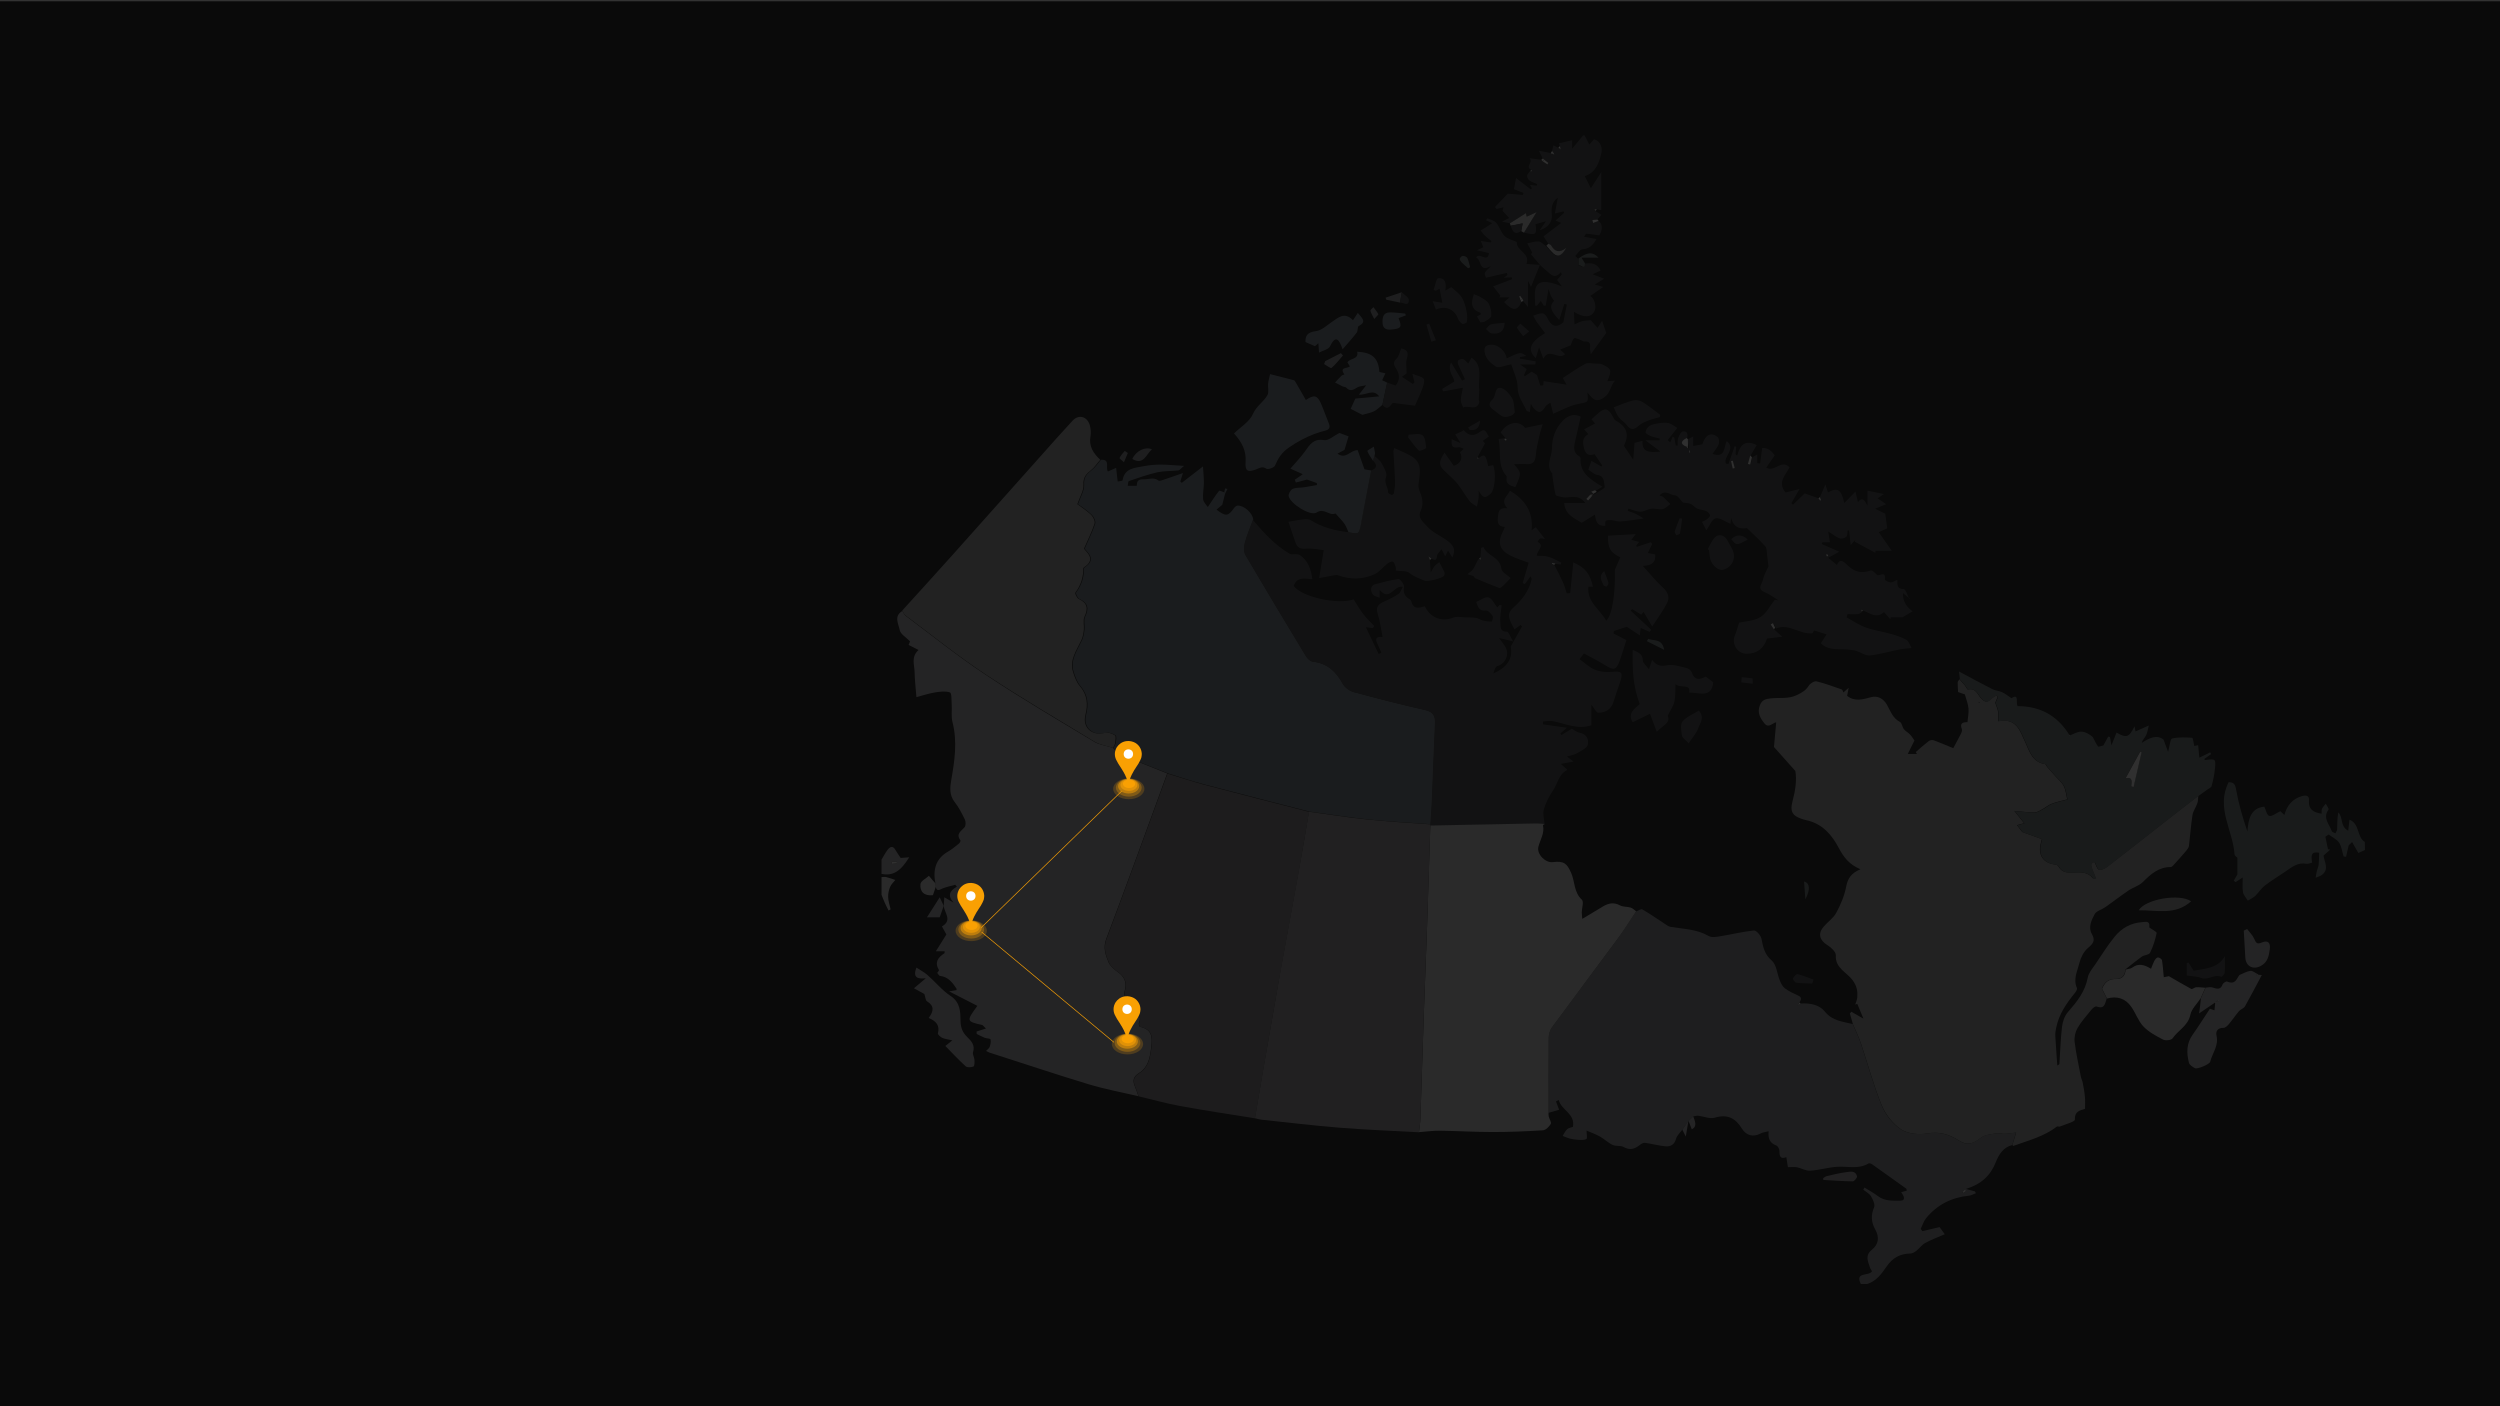 <?xml version="1.0" encoding="utf-8"?>
<!-- Generator: Adobe Illustrator 24.1.1, SVG Export Plug-In . SVG Version: 6.00 Build 0)  -->
<svg version="1.1" id="Layer_1" xmlns="http://www.w3.org/2000/svg" xmlns:xlink="http://www.w3.org/1999/xlink" x="0px" y="0px"
	 viewBox="0 0 1920 1080" style="enable-background:new 0 0 1920 1080;" xml:space="preserve">
<rect x="0" y="0" width="1920" height="1080" fill="#333333" stroke="none"/>
<style type="text/css">
	.st0{fill:#9EA0A4;}
	.st1{fill:#606164;}
	.st2{fill:#868F8E;}
	.st3{fill:#C0BEC2;}
	.st4{fill:#DFDFDF;}
	.st5{fill:#FDFDFD;}
	.st6{fill:#B3B4B4;}
	.st7{fill:#8C959D;}
	.st8{fill:#989498;}
	.st9{fill:#AFABAF;}
	.st10{opacity:0.81;}
	.st11{fill-rule:evenodd;clip-rule:evenodd;fill:#F9A003;}
	.st12{fill-rule:evenodd;clip-rule:evenodd;fill:#FFFFFF;}
	.st13{opacity:0.2;}
	.st14{fill:#F9A003;}
	.st15{opacity:0.3;}
	.st16{opacity:0.5;}
	.st17{opacity:0.6;}
	.st18{fill:#F9A003;stroke:#F9A003;stroke-width:0.5;stroke-miterlimit:10;}
</style>
<g>
	<path class="st0" d="M1292,867.6c-1.6,2.3-4.1,4.4-4.8,7c-1.2,4.5-4.2,6.1-8,5.8c-5.3-0.5-10.6-2-15.9-2.7c-1.3-0.2-3,0.9-4.1,1.8
		c-3.9,3-7.5,4.1-12.3,1.4c-2.3-1.3-5.9-0.4-8.4-1.6c-3.5-1.6-6.3-4.5-9.7-6.4c-3.2-1.8-6.8-3.1-10.3-4.6c0,2.9,0.7,5.9-0.1,6.4
		c-1.6,1-4.1,0.8-6.3,0.7c-2.2-0.1-4.4-0.5-6.6-1c-1.8-0.5-3.6-1.3-5.4-2c1.1-1.8,2-3.8,3.5-5.2c1.1-1,2.9-1.2,4.4-1.8
		c1.9-10.2-9-12.7-10.9-20.6c-0.7,0.4-1.4,0.7-2.1,1.1c0.7,1.9,1.4,3.8,2.4,6.4c-2.7,0.8-5.5,1.6-8.2,2.4c0-19.2-0.1-38.3,0.1-57.5
		c0-2.7,0.9-5.8,2.4-7.9c16.6-22.7,33.5-45.1,50.2-67.7c5.1-7,9.7-14.4,14.6-21.6c1.6-0.6,3.9-2.2,4.8-1.6c5.9,3.4,11.4,7.3,17.1,11
		c1.4,0.9,2.9,2.1,4.5,2.4c9.9,1.7,20.1,1.7,29.3,7c2.3,1.4,6.2,0.7,9.2,0.2c8.5-1.4,17-3.5,25.6-4.4c1.8-0.2,5.3,3.8,5.8,6.3
		c1.3,6.4,2.2,11.9,7.9,16.8c3.7,3.2,4.1,10.2,6.2,15.3c0.9,2.2,2.1,4.7,4,6.1c3.1,2.3,6.6,3.9,10.1,5.5c3.2,1.4,2.2,3.3,1,5.3
		c-0.3,0.5-0.7,1-1,1.5c-0.1,0.4-0.2,0.7-0.3,1.1c0.2-0.2,0.4-0.5,0.6-0.7c0.5-0.4,0.9-0.7,1.4-1.1c7.1-0.5,14.5,0.8,18.8,6.2
		c5.9,7.3,13.8,7.6,21.4,9.6c2.1,5,4.6,9.9,6.3,15.1c5.3,15.8,9.6,32,15.9,47.4c2.9,7.1,8.5,14.2,14.9,18.4c5.2,3.4,13.5,4.2,20,3.1
		c9.3-1.5,16.5,0.5,24.1,5.3c6.8,4.3,10.8,2.8,17.5-2.2c3-2.3,7.6-2.5,11.6-3.2c1.9-0.4,4,0.5,6,0.4c3-0.1,6-0.7,9.1-1
		c-1,3.2-1.9,6.4-2.9,9.6c-6.9,1.8-10.2,7.1-12.6,13.1c-4,10.2-11,16.9-22.9,20.6c3.3,0.9,5.1,1.4,6.9,1.9c0.2,0.5,0.5,0.9,0.7,1.4
		c-1.8,0.6-3.5,1.7-5.3,1.9c-13.3,1.3-24.4,6.9-32.9,17.2c-1.9,2.3-2.8,5.5-4.2,8.3c0.4,0.6,0.9,1.1,1.3,1.7c4.2-1,8.3-2,13.2-3.1
		c1,1.3,2.3,3.2,4,5.5c-5.5,2.4-10.5,4.2-15,6.7c-2.6,1.4-4.4,4.1-6.8,6c-1.3,1-3,2.1-4.6,2.1c-8,0.2-13.7,3.2-18.5,10.3
		c-3.5,5.1-7.8,11.1-14.7,13.1c-1.6,0-3.3,0-4.9,0c-4.8-9.7,6.3-5.7,8.6-9.8c-0.5-0.9-1.3-1.8-1.6-2.9c-1.5-4.7-4-9.2,1.5-13.6
		c5.1-4.1,6-9.5,2.5-15.7c-3-5.3-3.4-10.9-0.8-16.9c0.9-2.1-0.9-6-2.4-8.5c-1.3-2.1-3.9-3.4-5.9-5c0.3-0.6,0.6-1.1,0.9-1.7
		c3.5,2.2,7.2,4.2,10.5,6.7c5.2,3.9,11.3,3.4,17,3.4c4.5,0,2.8-3.7,0.7-6.5c1.6-0.4,2.9-0.8,4.3-1.2c-0.2-0.8-0.2-1.3-0.4-1.5
		c-8.7-6.3-17.4-12.5-26.2-18.7c-0.7-0.5-2.2-1-2.7-0.7c-7.7,4.7-16,2.1-24,2.6c-7,0.4-13.9,2.6-21,3c-3.2,0.2-6.6-1.9-9.9-2.6
		c-2.1-0.4-4.3-0.1-7.1-0.1c-0.4-2.3-0.8-4.8-1.2-7.7c-4.5,1.8-5.4-0.7-5.3-4.8c0-1.4-1.2-3.8-2.5-4.2c-4.8-1.8-6.4-5.2-5.8-10.9
		c-2.5,0.7-4.5,0.8-6.1,1.7c-6,3.2-11.2,1.4-14.4-3.7c-5.1-8.2-11.2-11.3-20.9-8.4c-3.7,1.1-8.4-1-12.6-1.5
		c-1.3-0.1-2.6,0.3-3.9,0.5c-1.2,1.2-2.4,2.4-3.6,3.6c0,0,0,0.1,0,0.1C1295.2,863.2,1293.6,865.4,1292,867.6z M1510,914.7
		c-0.3-0.4-0.6-0.7-0.9-1.1c-0.7,0.6-1.4,1.2-2.1,1.9c0.2,0.3,0.4,0.5,0.6,0.8C1508.5,915.8,1509.2,915.2,1510,914.7z"/>
	<path class="st1" d="M1189.1,187.2c-1.2-1.8-2.4-3.7-3.7-5.7c4.3-3.3,8.7-6.5,13.6-10.3c-1.4-0.6-2.5-1-4.4-1.8
		c2.4-2.2,4.5-4,6.6-5.9c-0.1-0.4-0.3-0.8-0.4-1.2c-1.8,0.5-3.6,0.9-6.7,1.7c0.8-4.4,1.6-8.3,2.3-12.2c-4.7,3.4-5.1,8.1-4.6,13
		c0.6,5.4-2.6,10-9.4,12.1c1.7-2.4,2.9-4.1,4.9-7c-3.5,1-5.7,1.6-8,2.3c1.1,8.1,0.4,8.6-8.9,6.5c3.2-5.3,6.5-10.5,9.7-15.8
		c-2.1,1-4.8,2.2-7.6,3.5c-0.3-1.5-0.6-2.7-0.6-2.7c-4.2,2.7-8.3,5.2-12.3,7.8c-1.5-0.3-2.9-0.6-6.1-1.3c2.6-1.3,3.7-1.9,5.5-2.8
		c-1.6-1.7-3-3.2-5.1-5.5c-0.1,0.4,0.3-0.8,0.8-2.7c-2.1,0.5-3.7,0.9-5.3,1.3c-0.4-0.5-0.9-1-1.3-1.5c3-3.2,6.1-6.3,9.9-10.3
		c2.9,0.2,7.3,0.6,11.6,1c0.1-0.5,0.2-1,0.4-1.5c-2.5-1-4.9-2-7.3-2.9c0.4-2.4,0.9-4.9,1.6-8.6c3.9,3,7.6,5.8,11.3,8.7
		c0.3-0.3,0.6-0.6,0.9-0.8c-0.5-0.8-0.9-1.6-1.5-2.6c1.8,0.2,3.5,0.4,5.2,0.6c0.1-0.4,0.2-0.8,0.3-1.2c-2-0.9-4.2-1.5-5.9-2.8
		c-1-0.7-1.9-2.4-1.8-3.6c0.1-1.2,1.4-2.3,2.2-3.5c0.5,0,1,0,1.5,0c-0.2-0.3-0.3-0.7-0.5-1c-5.2-2.8,1.9-5.5-1.3-9
		c4,0.5,6.5,0.9,9,1.2c0.4,0.4,0.8,0.9,1.1,1.3c1.2,0.8,2.3,1.5,3.5,2.3c0.2-0.4,0.5-0.8,0.7-1.2c-1-0.8-2.1-1.6-3.1-2.3
		c-0.4-0.3-0.8-0.7-1.1-1c-1-2-2-4-3-6.1c3,0.6,6,1.2,9.1,1.8c0.2,0.3,0.5,0.5,0.8,0.7c0.6,0.2,1.3,0.4,1.9,0.6
		c-0.2-0.5-0.5-1-0.7-1.5c-0.3-0.5-0.7-1-1-1.4c0.4-1.4,0.8-2.8,1.1-4.3c1.2,0.6,2.5,1.3,3.7,1.9c0.6,0.4,1.2,0.8,1.8,1.2
		c-0.2-0.8-0.4-1.6-0.6-2.5c-0.2-0.8-0.4-1.5-0.6-2.2c3.3-0.8,6.5-1.5,10.1-2.3c0,2.4,0,4.6,0,6.5c2.8-3.4,5.6-6.8,8.4-10.2
		c0.4,0,0.8,0,1.2,0c1.1,2.2,2.2,4.3,3.6,7c1.6-1.8,2.6-2.9,3.6-4.1c5.8,1.8,6.5,7.4,5.6,11c-1.7,7.1-4.1,14.6-12.7,17.4
		c1.3,2.6,2.7,5.3,4.7,9.2c2.6-4,5-7.7,8-12.4c0,10.6,0,19.6,0,29.3c-1.2-0.2-2.4-0.5-3.6-0.7c-0.6,0-1.3,0-1.9,0
		c0.3,0.4,0.6,0.9,0.9,1.3c1.5,0.9,3,1.9,4.7,3c-1,1.1-2.1,2.4-3.3,3.7c-1.3,0.1-2.6,0.2-4,0.4c0.2,0.8,0.3,1.5,0.5,2.3
		c1.5-0.6,2.9-1.1,4.4-1.7c3.3,1.7,3.6,6.8,0.7,11.1c-3.3-0.5-6.6-1-9.9-1.3c-0.4,0-0.9,1.1-1.8,2.3c3.5,0.6,6.2,1.2,9.6,1.8
		c-2.8,4.8-5.6,7.6-10.9,7.9c-1.9,0.1-3.6,3.3-5.4,5.1c0.7,0.7,1.5,1.4,2.2,2.1c0,1.8,0,3.6,0,5.2c1.3-1,4.8,4.3,5-1.4
		c5-0.8,9.5-0.5,12.3,5.3c-1.9,0.9-3.6,1.6-6.2,2.8c3,1.2,5.4,2.1,8.9,3.5c-2.9,1.8-4.6,2.8-7.2,4.4c2.3,0.7,3.8,1.1,6.5,1.9
		c-3.9,2.7-7,4.9-10,6.9c3,1.3,5.1,8.1,3.3,11.6c-2.6,5.1-8.1,5.4-15.8,0.6c0.1,3.2,0.3,6.1,0.4,9.6c2-0.8,4-2,6.1-2.5
		c2.1-0.5,4.4-0.5,6.4-0.7c1.7,1.9,3.3,3.7,5.2,5.9c1.2-1.9,1.9-3,3.5-5.5c1.5,4.3,2.6,7.6,3.2,9.4c-4.2,5.8-7.6,10.4-11.9,16.4
		c-0.3-2.6-0.7-3.8-0.6-4.9c0.5-3.3-0.3-5.2-4.1-4.9c-0.9,0.1-1.9-0.7-2.9-1.1c-1.8-0.6-4.4-2-5.1-1.4c-1.5,1.3-2,3.8-2.7,5.4
		c-2.4,0.9-4.9,2-8.1,3.3c1.6,1.4,2.7,2.4,3.8,3.5c-5,5-12.3-5.5-16.7,3.5c-1.2-3.2-2.1-5.7-3.3-8.8c-0.9,3.2-1.6,5.6-2.5,8.4
		c-6.9-6.4-4.5-12.4,7.1-19.3c-2.2-2.9-4.4-5.7-6.5-8.6c-1-1.5-1.8-3.2-2.6-4.8c2.4-0.7,4.7-1.9,7.1-1.8c1.4,0.1,3.1,2,3.8,3.6
		c2.8,5.9,6.4,8.2,12.2,3.4c0.9-4.4,1.8-9,2.7-13.7c-0.6-0.2-1.3-0.4-1.9-0.5c-1.2,4-2.5,8-3.9,12.4c-6.9-7.1-7.8-10.8-4-14.8
		c-0.8-1.2-1.8-2.4-2.4-3.7c-0.6-1.3-1-2.8-1.8-5.4c-0.9,5.3-1.5,9-2.2,12.8c-0.5,0-1,0.1-1.5,0.1c-0.7-1.1-1.4-2.3-2.3-3.7
		c-1,1.3-2,2.5-2.9,3.7c-0.5,0-0.9-0.1-1.4-0.1c0-4.3-0.8-8.8,0.2-12.9c1.5-6.3,8-7,20.4-1.8c-2-2.7-3-4-3.8-5
		c1-1.2,2.3-2.7,3.6-4.2c-0.2-0.6-0.4-1.2-0.6-1.8c-5.2,6.1-8.1,1.2-11.4-1.3c-1.7-1.3-3.2-2.9-4.8-4.3c0,0,0.1,0.1,0.1,0.1
		c-2.2-2.6-4.3-5.1-6.9-8.2c0.2-0.4,0.9-1.4,0.9-1.4c-1.5-2.7-2.6-4.8-3.8-7c3-0.6,5.9-1.7,8.8-1.5c1.9,0.2,3.7,2.3,5.5,3.5
		c1.2,1.4,2.4,2.7,3.6,4.1c4.4,5.1,7.6,4.7,11.7-2.5c-5.5,4.5-9,2.9-11.7-1.9C1190.8,187.8,1189.8,187.6,1189.1,187.2z"/>
	<path class="st2" d="M1816.3,652.8c-1.8,0.8-3.6,1.6-5.1,2.3c-1.7-3-3.3-5.7-4.8-8.4c-0.9,0.8-1.7,1.7-2.6,2.5
		c-0.7,2.9-1.3,5.8-2,8.8c-0.6-0.1-1.3-0.1-1.9-0.2c-1.1-3.5-1.5-7.5-3.4-10.5c-1.8-2.7-5.3-4.3-8.1-6.4c-0.8,0.6-1.7,1.1-2.5,1.7
		c0.7,3.2,1.4,6.4,2,9.6c0.6,0.1,1.1,0.2,1.7,0.3c-1.6,1.4-3.2,2.9-5.1,4.6c0.5,4.8,4.6,10.3-1.2,14.8c-1.4,1.1-3.3,1.5-4.9,2.2
		c0.3-1.7,0.5-3.4,0.9-5.1c0.4-1.6,1.2-3.2,1.4-4.8c0.3-3,0.3-6.1,0.4-9.3c-5.2-0.8-6.6,0.5-5.4,7.6c-1.4,0.3-3,1.2-4.4,0.9
		c-6.6-1.3-11.2,2.6-16,5.9c-5.3,3.6-10.8,6.9-15.9,10.8c-2.8,2.2-4.8,5.5-7.4,8c-1.6,1.5-3.8,2.4-5.7,3.6c-1.3-2.2-3.3-4.2-3.7-6.5
		c-0.6-3.5-0.2-7.2-0.2-11.3c-1.9,1.2-3.7,2.4-5.5,3.6c-0.5-0.4-0.9-0.7-1.4-1.1c1.1-1.9,2.2-3.8,2.8-4.8c0-4.4,0-8,0-12.9
		c-0.1-0.1-2.1-1.3-2.2-2.6c-1.2-18.4-14.5-35.8-4.5-55.4c3.7,0.1,5,1.3,5.7,5.5c1.9,10.8,5,21.5,8.7,32.4c0.7-9.7,2.6-18,13-19.1
		c1.2,2.5,1.9,6.6,3.8,7.1c2,0.6,5.1-2,8.5-3.6c0.3,0.3,1.5,1.4,3.1,2.9c2-7.4,6.2-12.3,13.2-14.4c3-0.9,6-0.8,5.7,2.9
		c-0.6,7.2,3.4,9.6,9.7,10.5c0.1-1.2-0.2-2.6,0.3-3.8c0.7-1.4,1.9-2.6,2.9-3.9c0.8,1.6,2.6,4,2.1,4.6c-4.7,6.5,0.7,11.2,2.5,16.5
		c0.3,0.8,1.8,1.1,2.8,1.7c0.4-1,1.2-1.9,1.3-2.9c0.1-4.4,0.1-8.8,0.9-13.2c4,3.9,1.1,10.5,7.6,14.1c0.4-3.2,0.6-5.5,1-8.5
		c8.1,3.2,5.5,13.4,11.8,17.1C1816.3,648.7,1816.3,650.8,1816.3,652.8z"/>
	<path class="st3" d="M691.7,658.9c1.9-0.2,3.8-0.3,6.6-0.5c-6.9,11.2-12.7,14.4-21.3,12.8c0-3.7,0-7.3,0-11
		c1.5-2.5,2.9-5.2,4.7-7.6c2-2.6,4.2-3.2,6.1,0.3C689,655,690.4,656.9,691.7,658.9c-0.3,0.5-0.7,0.9,0,0.1
		C691.4,660.1,691.6,659.5,691.7,658.9z M688.9,663.1c-0.1-0.5-0.1-1-0.2-1.5c-1.3,0.1-2.6,0.3-3.9,0.4c0.1,0.5,0.1,1,0.2,1.5
		C686.3,663.4,687.6,663.3,688.9,663.1z"/>
	<path class="st4" d="M677,673.6c1.2,0,2.5-0.3,3.6,0c2.4,0.6,4.7,1.4,7,2.2c-1.4,1.8-3.2,3.4-4,5.4c-1,2.4-1.6,5.2-1.5,7.8
		c0.1,3.1,1.2,6.2,1.9,9.4c-0.5,0.3-1.1,0.6-1.6,0.9c-1-2-2.1-4.1-3-6.2c-0.9-1.9-1.6-4-2.4-5.9c0-0.8,0-1.6,0-2.4
		c0-1.2,0-2.5,0-3.7C677,678.5,677,676.1,677,673.6z"/>
	<path class="st5" d="M677,681c0,1.2,0,2.5,0,3.7C677,683.4,677,682.2,677,681z"/>
	<path class="st6" d="M1545.5,879.4c1-3.2,1.9-6.4,2.9-9.6c-3,0.4-6,0.9-9.1,1c-2,0.1-4.1-0.8-6-0.4c-4,0.7-8.6,1-11.6,3.2
		c-6.6,5-10.6,6.5-17.5,2.2c-7.6-4.8-14.8-6.9-24.1-5.3c-6.5,1.1-14.8,0.3-20-3.1c-6.3-4.2-11.9-11.3-14.9-18.4
		c-6.3-15.4-10.6-31.6-15.9-47.4c-1.7-5.2-4.2-10.1-6.3-15.1c-0.8-2.7-1.5-5.4-2.3-8.1c0.4-0.5,0.7-0.9,1.1-1.4
		c2.6,1.5,5.2,2.9,9.3,5.3c-1.8-4.3-3.2-7.8-4.7-11.3c-0.5,0.2-1.1,0.3-1.6,0.5c0.6-1.9,1.5-3.8,1.6-5.8c0.3-4.7-0.3-8.3-3.6-12.9
		c-4.3-6-13.5-9.2-12.9-19.1c0.2-2.5-3.6-6.1-6.4-7.8c-6.1-3.7-7.6-8.8-2.9-14.3c3.2-3.7,7.5-6.5,9.7-10.7
		c3.4-6.3,6.3-13.2,7.6-20.2c1.2-6.3,4.1-10.3,10.9-13.1c-8.7-3.7-12.9-9.3-16.6-16.3c-5.3-10.1-12.7-18.8-25-21.4
		c-2.7-0.6-5.6-1.6-7.9-3c-4.6-2.9-3.6-7.7-2.6-11.8c2.2-8.1,3.3-16.3,2.1-23c-5.7-6.3-10.4-11.7-16.4-18.4
		c0.4-4.7,1.1-11.7,1.7-18.8c0.5,0-0.4-0.2-1,0.1c-2.6,1.2-5.3,4.1-8,0.6c-3.2-4-5.8-8.2-3.5-14c1.6-4.1,4.4-4.8,8-5.2
		c6.8-0.9,13.8,0.7,20.6-2.7c3.9-1.9,6.7-3.5,9-7.2c1.1-1.7,4.3-3.7,6-3.2c6.6,1.6,12.9,4,19.3,6.2c0.5,0.2,0.8,1.3,1.1,2
		c-0.1,0.3-0.3,0.6-0.4,0.9c0.2-0.2,0.4-0.5,0.6-0.7c1-0.9,2-1.7,4-3.5c-0.6,2.9-0.9,4.5-1.2,6.2c6,4.8,12.4,2.6,18.5,1
		c5-1.3,9.3,1.1,12,5.7c2.7,4.7,4.4,10.4,10,13.3c1.6,0.8,1.8,3.9,3.1,5.6c1.3,1.6,3.3,2.6,4.7,4.1c1.6,1.7,2.8,3.8,3.4,4.6
		c-2,4-3.4,6.9-5.1,10.3c2.5,0,4.7,0,7,0c-0.3-0.5-0.6-0.9-0.9-1.4c3.3-2.9,6.6-5.9,10-8.5c1-0.7,2.9-1,4-0.5c5,1.9,10,4,14.8,6
		c2-3.8,4.1-7.5,6-11.3c0.5-1,0.9-2.4,0.6-3.3c-1.8-4.5,0.6-5.4,4.3-5.4c0.3-3.6,1.1-7.1,0.8-10.5c-0.3-3.3-1.6-6.6-2.8-10.8
		c-1.2-0.4-3.6-1.3-5.2-1.8c-0.1-3-0.4-5.2-0.3-7.5c0-0.8,0.9-1.5,1.4-2.3c1.4,1.6,2.8,3.1,4.1,4.7c0.9,1.1,1.9,3.3,2.4,3.2
		c6-1.6,7.5,4.1,10.1,6.8c3.2,3.3,4.9,3,7.7,0.3c1.1-1.1,2.6-1.8,4-2.7c0.3,0.4,0.7,0.8,1,1.2c-0.8,1.9-1.7,3.9-1.9,4.5
		c1,2.9,1.8,4.6,2.1,6.4c0.3,2.3,0.1,4.7,0.1,7.8c14.1-2.9,16.9,7.5,20.9,16.2c3.3,7.2,5.5,15.3,15.2,16.7c0.6,0.1,1,1.5,1.6,2.2
		c2.1,2.4,4.2,4.7,6.3,7.1c2.2,2.5,5,4.8,6.5,7.7c1.5,3,1.8,6.7,2.6,10.1c-4,1.1-8.1,1.9-12,3.4c-2.4,0.9-4.4,2.7-6.6,3.9
		c-2,1.1-4.2,2.6-6.3,2.7c-4.8,0.1-9.6-0.6-15.7-1.1c2.8,3.5,4.9,6.2,7.5,9.4c-2.4,0.6-4,1.1-5.5,1.5c1.5,2,3.1,4,4.1,5.3
		c5.2,1.9,9.9,3.5,15,5.4c-0.1,0.6-0.4,1.7-0.7,2.8c-2.6,9.4,1.7,15.8,11.3,16.8c0.8,0.1,1.9,0.8,2.3,1.6c2.5,4.5,6.7,4.7,11.1,4.5
		c5.5-0.3,11.1-0.7,15.1,4.3c0.3,0.4,1.4,0.1,2.4,0.2c-4.7-11.3-4.7-11.3-1.1-12.7c1.2,2.2,1.8,5.3,3.4,6c1.6,0.6,4.5-0.8,6.3-2.2
		c15.8-12.2,31.4-24.5,47.1-36.8c7.6-6,15.3-11.8,23-17.8c-0.2,1.9-0.1,3.9-0.7,5.7c-1.1,3.2-3.3,6.1-3.8,9.3
		c-1.2,7.8-1.7,15.8-2.7,23.7c-0.2,1.2-1.2,2.5-2,3.5c-3.3,3.9-6.7,7.7-10.1,11.4c-0.5,0.5-1.2,1.2-1.9,1.2
		c-9.2,0-15.3,5.4-21.4,11.5c-3,3-7.7,4.2-11.3,6.7c-5.9,4-11.6,8.5-17.5,12.6c-2.7,1.9-6.9,2.9-8.2,5.4c-2.4,4.5-5.1,10-2.2,15.1
		c3,5.3,1,7.5-3,10.9c-3.2,2.7-5.5,7.3-6.5,11.4c-1.5,6.2-5,12.5-1.9,19.3c0.4,0.9-0.7,2.7-1.5,3.7c-6.5,8-12.3,16.3-14.4,26.6
		c-0.5,2.2-0.9,4.6-0.7,6.8c0.4,7.4,1,14.8,1.5,22.4c0.2-0.2,1.6-0.7,1.6-1.3c0.7-9.5,0.9-19,2-28.4c0.5-4,2-8.5,4.6-11.4
		c6.9-7.9,13.2-15.7,15.2-26.5c0.7-3.6,3.5-6.8,5.7-10c4.9-7.2,9.5-14.7,15-21.4c5.3-6.5,12.3-10.5,21-11.1c2.7-0.2,6.1-1.3,5.6,3.6
		c0,0.2-0.1,0.4,0,0.5c2,1.5,5.8,3.3,5.6,4.3c-1.1,5.2-2.7,10.4-5.1,15.2c-0.8,1.6-4.4,1.6-6.3,2.9c-4.3,3.1-8.4,6.5-12.6,9.8
		c-0.3,4.6-2.8,7.4-7.2,7.3c-5.8-0.2-9,2.6-10.9,7.5c1.3,2.5,2.5,5,3.8,7.5c-1.4,3.6-1.4,8.6-7.8,6.2c-1-0.4-3.1,1.3-4.1,2.6
		c-3.7,4.5-7.7,9-10.6,14c-1.7,3-2.6,7.1-2.2,10.5c1.1,9,3.1,17.9,4.8,26.8c0.3,1.5,1.1,3,1.4,4.5c0.7,3.6,1.4,7.3,1.7,11
		c0.3,2.9,0.1,5.9,0.1,9.2c-4,1.2-8.1,1.9-7.8,8.3c0.1,1.6-7.5,3.6-11.6,5.3c-0.6,0.3-1.7-0.4-2.2,0c-10,7.7-22,10.7-33.6,14.9
		C1546.2,880.2,1545.8,879.6,1545.5,879.4z M1520.3,539.6c0-0.1,0-0.3-0.1-0.4c-0.1-0.1-0.3-0.1-0.5-0.1c0,0.2,0.1,0.4,0.1,0.7
		C1520,539.7,1520.1,539.7,1520.3,539.6z"/>
	<path class="st7" d="M940.9,379c-0.7,2.5-1.3,5-2.2,8.7c-0.7,0.6-2.5,2.1-4.4,3.7c7.1,5.4,8.9,5.2,13.4-1.2
		c0.6-0.8,1.7-1.8,2.6-1.9c5-0.4,11.9,5.8,12.2,10.9c-2.1,5.9-4.7,11.7-6.3,17.8c-0.8,2.9-0.9,6.8,0.5,9.2
		c15.2,26,30.8,51.8,46.4,77.6c1.1,1.9,3.4,4.1,5.3,4.3c11,1.2,17.7,7.5,22.9,16.8c1.6,2.9,5.3,5.7,8.6,6.6c18.2,5,36.5,9.6,55,13.8
		c6.2,1.4,7.6,4.8,7.4,10.4c-0.9,19.9-1.6,39.8-2.4,59.7c-0.2,5.9-0.7,11.8-1.1,17.6c-16.1-1.2-32.2-2-48.3-3.7
		c-15-1.6-29.9-4-44.9-6c-26.8-6.9-53.7-13.8-80.4-20.8c-9.6-2.5-19-5.7-28.4-8.6c-12.3-4.9-24.7-9.7-36.9-14.9
		c-1.9-0.8-3.2-3.1-4.7-4.7c0.6-1.3,1.5-2.5,1.7-3.8c0.3-1.9,0.8-5.1-0.1-5.7c-2.1-1.4-5.4-2.6-7.6-2c-9.8,2.7-17.6-4-15.1-13.7
		c2.1-8.2,1.5-15.4-4.3-22.2c-2.5-2.9-4-7-5.2-10.8c-2.9-9.4,2.8-16.7,6.4-24.5c1.1-2.4,1.6-5.3,1.9-8c0.4-3.3-0.8-7.2,0.5-10
		c3.1-6.4,2.2-10.5-4.4-13.6c-1.4-0.7-3.1-4.2-2.6-4.9c4.2-5.6,6.2-11.7,6.1-18.6c0-0.6,1.4-1.3,2.2-2c4.1-3.3,3.9-6.7,0.6-10.4
		c-1.2-1.3-2.3-2.7-2.3-2.7c3.1-7.2,6.1-13.1,8.1-19.2c0.6-1.9-1-5.3-2.7-6.9c-3.5-3.4-7.7-6.1-10.5-8.1c2-5.9,5-10.6,4.7-14.9
		c-0.4-5.8,2.1-8.4,6-11.4c2.7-2.1,4.6-5.1,6.9-7.8c7.6-0.5,3.3,6.4,5.4,9c2.2-1,4.3-1.9,6.3-2.8c0.3,2.4,0.5,4.8,0.8,7.2
		c0.1,1.1,0.3,2.2,0.4,3.3c1.3-0.3,3.6-0.4,3.7-0.9c1.6-9.6,9.5-9.5,16.4-10.9c4.2-0.8,8.6-1.2,12.9-1.2c5.3,0,10.6,0.6,18,1
		c-2.4,1.9-3.3,3.3-4.4,3.5c-5.3,0.6-10.8,0.3-16,1.4c-7.5,1.7-14.8,4.3-22.1,6.8c-0.5,0.2-0.5,2.1-0.8,3.6c2.5,0,4.6,0,6.9,0
		c0.2-3.2,0.6-5.1,5.3-5c3.9,0.1,7.8-1.9,11.5,1c0.4,0.3,1.4,0.1,2.1-0.1c5.2-1.7,10.3-3.5,16.6-5.7c-1.1,3.5-1.5,5-2,6.5
		c0.4,0.3,0.7,0.6,1.1,1c5.1-3.9,10.2-7.9,16.3-12.6c0.2,3.8,0.7,8.2,0.7,12.5c0,4.2-1,8.5-0.6,12.7c0.2,2.2,2.4,4.2,3.6,6
		c3.2-4.7,5.7-8.8,8.7-12.5c0.4-0.4,3,1,4.6,1.5C940.5,378.5,940.7,378.8,940.9,379z"/>
	<path class="st3" d="M854.8,574.4c1.6,1.6,2.8,3.9,4.7,4.7c12.2,5.1,24.6,9.9,36.9,14.9c-15.5,42.4-30.8,84.8-46.8,127
		c-2.6,6.8-0.6,12.3,1.7,17.9c1.3,3.1,4.5,5.7,7.4,7.8c4.5,3.2,6.5,7.3,5.4,12.5c-2.1,10.4-1.8,11.7,7.2,17.7
		c3.2,2.2,5.3,4.3,3.4,8.5c-0.4,0.8,0.2,3,0.7,3.1c9.1,2.1,9.8,7.4,8.7,15.9c-1,8.2-2.3,15.3-9.5,19.8c-4.1,2.6-4.9,5.5-3.2,9.7
		c1.1,2.6,2,5.3,2.9,8c-12.8-3-25.8-5.4-38.3-9.2c-25.5-7.7-50.7-16.2-76.1-24.3c-0.7-0.2-1.4-0.7-2.6-1.3c1.2-1.3,2.5-2.1,2.8-3.2
		c0.6-1.8,1.1-4,0.6-5.7c-0.2-0.7-3-0.6-4.5-1.2c-2.1-0.8-4.1-2-6.1-2.9c0-0.6-0.1-1.3-0.1-1.9c2.4-0.8,4.8-1.5,7.2-2.3
		c-0.9-0.9-1.7-1.7-2.6-2.6c-12.5-2.9-12.6-3-4-14.8c-7-3.6-13.8-7.1-21.7-11.1c2.7-0.5,4.2-0.7,5.7-1c0-0.4,0.1-0.8,0-1.1
		c-3.1-4.7-6.4-9.1-12.7-9.8c-0.8-0.1-1.4-1.5-2.1-2.3c0,0-0.1,0.1-0.1,0.1c0.5-0.8,1.6-1.9,1.4-2.3c-3.6-6-0.7-9.7,4.2-12.9
		c0.2-0.1,0.1-0.7,0.2-1.5c-1.7,0-3.4,0-6.8,0c2.9-4.7,5.4-8.5,8.1-12.9c-0.6-1.2-2-3.6-3.4-6.2c8.3-4.8,1.8-10.4,1.4-15.7l0,0
		c0.1-2.1,0.3-4.2,0.4-6.7c2.7,1.6,4.9,2.9,7.1,4.1c-4.6-5.2-3.3-9,2.6-12.2c-0.4-0.5-0.9-1-1.3-1.5c-3.2,0.9-6.5,1.6-9.6,2.8
		c-2.3,0.9-4.4,2.9-5.4-1.2c-0.1-0.8-0.1-1.6-0.2-2.5c-2.1-10.6,0.2-19.2,9.7-24.6c3-1.7,5.6-4,8.3-6.1c0.7-0.5,1.5-2.1,1.2-2.5
		c-3.7-5,0.5-7,3.1-10c1.1-1.2,1.1-4.3,0.3-6c-2.3-4.7-4.7-9.5-7.9-13.5c-4.1-5.2-3.5-11.2-2.6-16.5c2.6-14.9,4.9-29.7,1-44.8
		c-1.1-4.3-0.3-9.1-0.6-13.7c-0.2-3.2,0-8.7-1.3-9.1c-3.5-1.2-7.8-0.6-11.6,0c-4.7,0.8-9.3,2.3-14.2,3.6c-0.6-7.5-1.3-13.4-1.4-19.3
		c-0.1-5.5-2.9-11.5,3-16.9c-2.7-1.4-5-2.6-7.6-3.9c0.4-1,1-2.4,1.1-2.7c-3.1-3.2-7.3-5.6-7.9-8.6c-0.9-4.8-4.8-10.8,2-14.8
		c0.9,1.3,1.4,2.9,2.6,3.8c20.3,15.2,40.1,31.1,61.2,45.1c27.4,18.2,55.8,34.9,83.9,51.8C844.7,572.1,850,572.8,854.8,574.4z"/>
	<path class="st1" d="M1098.5,633.1c0.4-5.9,0.8-11.8,1.1-17.6c0.8-19.9,1.5-39.8,2.4-59.7c0.3-5.6-1.2-9-7.4-10.4
		c-18.4-4.2-36.7-8.9-55-13.8c-3.3-0.9-7-3.6-8.6-6.6c-5.1-9.3-11.8-15.6-22.9-16.8c-1.9-0.2-4.1-2.4-5.3-4.3
		c-15.6-25.8-31.1-51.6-46.4-77.6c-1.4-2.4-1.2-6.3-0.5-9.2c1.6-6.1,4.1-11.9,6.3-17.8c8.4,9.9,17.1,19.5,28.5,26.1
		c1.1,0.6,2.8,0.1,4.2,0.2c1.1,0.1,2.4,0,3.3,0.6c6.4,4.3,8.7,10.8,9.7,18.7c-6-0.6-11.9-2-14.3,5.1c5.9,8.3,33.6,14.7,46,10.3
		c2.4,3.8,4.7,7.8,7.5,11.4c2.5,3.3,5.5,6.1,8.4,9.1c-0.4,0.5-0.8,1-1.2,1.6c-1.6-0.2-3.1-0.4-5.3-0.7c3.4,7.1,6.6,13.8,9.8,20.5
		c0.7-0.3,1.4-0.5,2.1-0.8c-1-2.3-1.9-4.6-3-6.8c-2.1-4.1-1-5.9,3.9-5.4c-1.2-6-1.9-12-3.7-17.6c-2-5.9,1-7.9,5.5-9.9
		c3.7-1.6,7.3-3.4,10.5-5.6c1.4-0.9,1.9-3.1,3.3-5.4c-7.1-1.5-9.9,11.7-17.8,2.4c0,2.7,0,4,0,6c-1.9-0.8-3.9-1.1-5-2.2
		c-1.1-1.1-1.7-3.1-1.6-4.7c0-1.2,1.3-3,2.4-3.3c6.2-1.7,12.4-3.4,18.7-4.2c1.2-0.1,4.5,4.2,4.2,6c-0.8,4.6,0.6,7.4,4.4,9.6
		c0.5,0.3,1,0.8,1.2,1.4c1.5,6.6,6,5.2,10.4,3.9c3.5,7.8,11.9,12.7,22.2,8.6c2.4-0.9,5.4-0.2,8.2-0.1c2.9,0.1,5.9,0,8.8,0.4
		c1.8,0.3,3.4,1.5,5.2,2c2.2,0.6,4.6,0.9,6.9,0.9c0.3,0,1.4-3.4,0.7-4.3c-1.2-1.8-3.5-4.4-5.1-4.2c-4.8,0.6-6-2.1-7.5-6.6
		c3.2-1.3,6.8-4.2,9.5-3.5c2.7,0.7,4.4,4.9,6.7,7.7c0,0,0.9-1,1.8-1.9c0.5,0.1,1.1,0.2,1.6,0.3c-0.4,4.4-1.5,8.8-1,13.1
		c0.3,2.5-0.8,7.3,5.1,7.1c1.2,0,2.5,3.8,4.7,7.5c-4-1-6.5-1.6-10.8-2.6c2.2,3,3.5,4.7,4.6,6.4c3.8,5.7,0.5,13.4-6,15.2
		c-1.5,0.4-2.3,3.5-3,5.6c9.8-4.3,15.3-10.8,13.3-20.6c3.1-5.6,5.9-10.5,8.7-15.5c-0.4-0.4-0.7-0.7-1.1-1.1
		c-1.6,1.1-3.2,2.3-4.7,3.4c-1.2-2.5-2.8-4.9-3.6-7.5c-1.2-3.6-0.7-6.2,2.8-9.3c6.5-5.8,12.1-12.8,14-21.8c0.1-0.5-0.4-1.1-0.8-2.2
		c-1.6,2.2-3,4.1-4.4,6c-0.6-0.3-1.1-0.6-1.7-0.8c1.6-5.3,3.1-10.6,4.6-15.6c-4.5-1.7-9.6-3.2-14.2-5.6c-8.4-4.4-9.9-10-5.5-18.6
		c0.5-0.9,0.8-1.8,1.4-3.3c-5.6-0.2-5.7-3.9-5.3-7.7c0.4-3.6,0.6-7.6,7.3-6.6c-6.1-6.6,0.7-9.7,1.9-13.6
		c11.1,6.6,18.2,15.9,16.7,30.5c1-0.8,1.5-1.3,2.1-1.7c0.5-0.3,1-0.6,1.1-0.7c2.3,2.9,4.4,5.6,7.1,9.1c-1.5-0.2-2.8-0.7-3.7-0.4
		c-0.9,0.3-1.4,1.6-2,2.5c5.7,3.2-0.1,6-0.7,10.7c3.1,0.2,6.2-0.1,9,0.8c3.4,1,6.6,2.9,9.9,4.5c-0.2,0.5-0.4,1-0.5,1.5
		c-1.3-0.2-2.6-0.3-3.8-0.5c-0.8-0.2-1.6-0.3-2.4-0.5c-0.1,0.2-0.2,0.5-0.2,0.7c0.6,0.3,1.1,0.6,1.7,0.9c2.2,4.2,4.4,8.4,6.4,12.8
		c1.3,2.8,2,5.8,3,8.7c0.9-0.1,1.7-0.1,2.6-0.2c0.8-7.8,1.6-15.6,2.4-23.6c9.4,4.2,12.9,8.7,15.1,18.7c-1.1,0-2.2,0-3.5,0
		c-1.2,11.8,9,17.5,13.7,26.1c5-4.5,7.1-23.7,6.6-39.1c1.4-3.2,2.8-6.4,4.2-9.6c-7.7-3.6-9.6-6.9-9.5-16.6
		c6.7-0.4,13.5-0.8,21.4-1.2c-1.5,1.9-2.3,3-3.4,4.4c2.2,0.6,3.9,1,6,1.6c-0.8,1-1.5,1.8-2.2,2.7c0.1,0.4,0.2,0.8,0.3,1.1
		c3.6-1.2,7.3-2.4,10.9-3.6c0.3,0.5,0.7,1,1,1.4c-1,2.1-2,4.2-3.3,6.9c1.9,0.4,3.7,0.7,5.6,1.1c0.6,5.8-2.1,8.6-9.5,8.8
		c6,6.6,10.4,12.1,15.6,16.8c3.8,3.4,5.1,7.5,3.2,11.4c-3,6.1-7.2,11.6-11.6,18.4c-2.4-4.1-4.4-7.4-6.6-11.2c-0.4,0.5-1,1.2-1.8,2.1
		c-2.3-1.4-4.6-2.8-7-4.3c-0.4,0.4-0.7,0.8-1.1,1.2c5.3,4.9,10.5,9.8,15.8,14.7c-0.4,0.5-0.8,1.1-1.3,1.6c-2-0.9-4.1-1.8-6.8-3
		c-0.2,1.6-0.3,2.8-0.7,5.7c-3.4-2.2-6.1-4-10-6.6c-2.2,0.7-6.1,2-9.9,3.2c-0.1,0.6-0.2,1.3-0.3,1.9c3.2,1.7,6.4,3.3,9.9,5.1
		c-1.7,5.2-3.2,10.4-5,15.5c-2.8,7.7-4.6,8.1-11.5,3.7c-5.1-3.2-10.6-5.9-16.1-8.9c-1.4,1.8-2.6,3.3-3.4,4.3
		c3.9,2.8,7.4,6.3,11.7,8.1c3.9,1.6,8.6,2.1,12.8,1.7c8-0.8,9.2,0.3,6.6,8.1c-1.7,5-3.5,9.9-5,14.9c-1.8,5.9-6.2,8.4-11.7,8.4
		c-1.6,0-3.2-3.5-5.3-6.2c0,5.5,0,10.4,0,15.8c-10.6,3.7-20.1-1.4-30-3.2c-2.3-0.4-4.7,0.2-7.1,0.3c0,0.7,0,1.5,0,2.2
		c5.7,0.8,11.4,1.6,18.3,2.6c-2.3,2-3.6,3.2-5,4.4c0.3,0.4,0.5,0.8,0.8,1.2c2.6-1.6,5.3-3.2,8-4.9c1.6,0.9,3.6,2.7,5.9,3.1
		c5.6,1,7.4,5.5,6.3,9.4c-0.8,2.7-5.3,4.6-8.4,6.5c-1.8,1.1-4.2,1.4-7.6,2.4c2.6,1.9,3.7,2.8,5.1,3.9c-3.1,0.6-5.9,1.1-9.8,1.8
		c2.4,2.1,3.6,3.2,4.9,4.3c-0.1,0.2-0.1,0.4-0.2,0.5c-6.4,3.3-7.1,10.5-10.7,15.7c-3.1,4.4-5.5,9.4-7,14.5c-1,3.5,0.3,7.6,0.6,11.4
		c-2.2-0.1-4.4-0.4-6.6-0.4c-27.1,0.5-54.2,1.1-81.3,1.6C1098.6,633.7,1098.6,633.4,1098.5,633.1z"/>
	<path class="st8" d="M874.5,842c-1-2.7-1.8-5.4-2.9-8c-1.7-4.2-0.9-7.1,3.2-9.7c7.2-4.5,8.4-11.6,9.5-19.8
		c1.1-8.5,0.4-13.9-8.7-15.9c-0.5-0.1-1.1-2.3-0.7-3.1c1.8-4.2-0.2-6.3-3.4-8.5c-9-6.1-9.3-7.3-7.2-17.7c1.1-5.3-0.9-9.3-5.4-12.5
		c-2.9-2.1-6.2-4.7-7.4-7.8c-2.3-5.6-4.3-11.1-1.7-17.9c15.9-42.2,31.2-84.6,46.8-127c9.5,2.9,18.9,6,28.4,8.6
		c26.8,7.1,53.6,13.9,80.4,20.8c-2.5,14.7-5,29.5-7.6,44.2c-4.7,26.3-9.7,52.5-14.4,78.8c-4.6,25.5-9,51-13.4,76.5
		c-2.1,11.9-4.1,23.9-6.1,35.9c-19.3-3.1-38.6-6-57.8-9.5C895.3,847.4,884.9,844.4,874.5,842z"/>
	<path class="st4" d="M1098.5,634c27.1-0.6,54.2-1.1,81.3-1.6c2.2,0,4.4,0.3,6.6,0.4c-0.5,0.3-1.5,0.8-1.4,1
		c1.4,6.1-2.1,11-3.5,16.5c-1.5,5.6,5.4,12.6,11.1,11.8c8.5-1,10.8,0.9,14.1,8.4c2.9,6.7,2,14.8,8.2,20.5c1.6,1.5,0,6.3-0.1,9.6
		c0,1.5,0.2,2.9,0.4,5.1c5.7-3.4,10.8-6.5,15.8-9.5c4.2-2.5,8.3-3.5,13.1-0.9c2.3,1.3,5.5,0.9,8.2,1.7c1.6,0.5,2.9,1.9,4.3,2.9
		c-4.8,7.2-9.4,14.6-14.6,21.6c-16.7,22.6-33.6,45.1-50.2,67.7c-1.5,2.1-2.4,5.2-2.4,7.9c-0.2,19.2-0.1,38.3-0.1,57.5
		c0,0.9-0.1,1.9,0.1,2.8c0.5,2,2.3,4.6,1.6,5.8c-1.3,2.2-3.9,4.8-6.2,4.9c-12.8,0.8-25.6,1.3-38.4,1.3c-13.4,0-26.8-0.8-40.2-1
		c-5.5-0.1-10.9,0.7-16.4,1.1c0.4-3.6,1-7.2,1.1-10.9c0.9-26.6,1.7-53.2,2.6-79.8c0.7-21.5,1.7-43,2.4-64.5
		C1096.8,687.6,1097.6,660.8,1098.5,634z"/>
	<path class="st9" d="M1098.5,634c-0.8,26.8-1.6,53.6-2.6,80.4c-0.7,21.5-1.7,43-2.4,64.5c-0.9,26.6-1.7,53.2-2.6,79.8
		c-0.1,3.6-0.7,7.3-1.1,10.9c-20.3-1.1-40.6-1.9-60.8-3.5c-20.2-1.6-40.4-4.1-60.5-6.2c-1.6-0.2-3.1-0.7-4.7-1.1
		c2-12,4.1-23.9,6.1-35.9c4.5-25.5,8.9-51,13.4-76.5c4.7-26.3,9.7-52.5,14.4-78.8c2.7-14.7,5.1-29.5,7.6-44.2c15,2,29.9,4.5,44.9,6
		c16.1,1.7,32.2,2.5,48.3,3.7C1098.6,633.4,1098.6,633.7,1098.5,634z"/>
	<path class="st1" d="M1296.3,337.3c1.2-0.6,2.3-1.2,4.1-2.1c0,2.9,0,5.1,0,7.3c2.6-0.5,4.8-0.9,7-1.3c2.3-7.5,6.9-9.7,11.8-5.5
		c1.1,0.9,1.3,3.8,0.8,5.4c-0.9,2.5-2.9,4.6-4.8,7.5c10.4,3.4,8.4-5.5,11-9.9c7.4,6.3-2.9,11.8-0.7,17.3c0.6,0.1,1.3,0.3,1.9,0.4
		c1.6-4.6,3.2-9.1,4.8-13.7c0.4,0.1,0.8,0.2,1.2,0.4c-0.2,1.9-0.4,3.8-0.5,5.7c0.4,0.4,0.8,0.8,1.2,1.2c2.1-8,5.9-12.7,15.1-8.2
		c-1.6,2.7-3.1,5.4-4.7,8c-0.6,2.2-1.2,4.3-1.8,6.5c0.6,0.2,1.2,0.3,1.8,0.5c0.4-1.9,0.9-3.7,1.3-5.6c1-0.6,2-1.2,3.8-2.2
		c0,2.7,0,4.7,0,6.7c0.7,0.1,1.5,0.2,2.2,0.2c0.5-3.6,0.9-7.2,1.5-11.8c4.2-0.5,7.4,2.2,9.7,5.7c-2.3,3.4-4.4,6.3-6.5,9.3
		c6.5,3.9,11.4-6.8,17.9-0.2c-2.9,5.8-9.6,11.4-3.1,19.3c2.7-0.7,5.8-1.5,10.8-2.7c-2.7,4.6-4.5,7.7-6.3,10.9
		c0.4,0.4,0.8,0.8,1.2,1.2c2.6-2.5,5.2-5,9-8.7c2.6,0.9,6.6,2.4,10.7,3.8c0.4,0.6,0.9,1.1,1.3,1.7c0.2-0.1,0.5-0.2,0.7-0.4
		c-0.3-0.8-0.6-1.6-0.9-2.4c1.2-2.7,2.3-5.3,4.1-9.6c1.1,3.3,1.5,4.7,2,6.2c7.2-4.2,10.3-2.4,12.5,8.1c3.1-3.2,5.7-5.9,8.6-8.8
		c0.5,2.2,1.1,4.7,1.9,8.1c3.1-4,5-2.1,7.3,2.8c0-5,0-8,0-11.6c4.1,0.8,7.7,1.5,12.7,2.6c-2.6,1.7-3.7,2.5-4.9,3.3
		c1.9,1.3,3.7,2.5,6.6,4.5c-3.1,1.3-5.1,2.1-8.5,3.5c3.1,1.5,5.6,2.7,7.8,3.8c0.4,3.2,0.9,6.8,1.5,11.3c-1.6,0.7-4,1.8-6.5,2.9
		c3.3,4.6,6.5,9.2,10,14.3c-4.7,0-8.6,0-12.5,0c0,0.5-0.1,1-0.1,1.6c-5.3-2.9-10.6-5.8-15.9-8.6c0.2-0.6,0.5-1.2,0.7-1.7
		c-0.9,1-1.8,2-3.8,4.4c-0.5-4.6-0.9-8-1.2-11.3c-0.4,0-0.8,0-1.1,0c-0.3,1.7,0,3.9-1,4.8c-1.1,1.1-3.7,1.8-5.1,1.3
		c-2.7-1-5-2.9-8.8-5.3c0.6,3.6,0.9,5.8,1.3,8.3c-1.9,0-3.9,0-5.8,0c-0.2,0.4-0.4,0.9-0.5,1.3c4,1.8,7.9,3.5,13.5,5.9
		c-3.5,1.9-5.9,3.2-8.5,4.7c2,1.6,4.2,3.4,6.7,5.5c2.4-6.2,6.3-1.5,8.1,0.2c5.4,5.2,10.8,6.5,17.8,4c1.2-0.4,3.5,2,5,3.6
		c2.1,0.7,6.7-3.7,5.9,3.4c-0.1,0.6,2.9,2.1,4.5,2.2c1.6,0,3.3-1.3,5.1-2.1c0.1,3.5-0.8,7.1,4.9,7.2c1.4,0,2.8,4.7,4.1,7.2l0.1-0.1
		c-1.6-1.3-3.2-2.7-4.8-4c-0.3,6.8,3.3,11,7.4,14c-2.5,1.5-5.1,3-7.8,4.6c-2.5,0-5.8,0-9.1,0c-0.1,0.5-0.1,1-0.2,1.5
		c-1.6-1.8-3.1-3.5-4.9-5.5c-5.8,5.3-10.7,0.8-15.8-1.1c-0.4-0.1-0.8-0.3-1.2-0.4c0.1,0.4,0.2,0.8,0.4,1.3c-1.1,0.6-2.1,1.6-3.3,1.7
		c-2.7,0.3-5.4,0.1-8.1,0.1c-0.2,0.8-0.4,1.6-0.7,2.4c4.9,2.7,9.6,6,14.8,7.8c6.4,2.3,13.3,3.2,19.9,5.1c3.9,1.1,7.8,2.5,11.4,4.5
		c1.6,0.9,2.3,3.5,3.8,6.2c-3.5,0.4-6.4,0.5-9.3,1.1c-7.6,1.5-15.2,3.8-22.8,4.6c-3.3,0.3-6.9-2.4-10.4-3.5
		c-1.4-0.5-2.8-0.6-4.3-0.8c-7.8-1.3-16.6,1.4-22.9-5.1c1.5-2.2,2.9-4.4,4.4-6.8c-3.7-1.2-6.5-2-9.6-3c-0.6,1-1.2,2.1-1.2,2.2
		c-10.1,1-18-7.9-28-3.7c-0.6-1.2-1.2-2.3-1.7-3.5c-0.6,0.3-1.1,0.7-1.7,1c0.8,1.2,1.6,2.4,2.4,3.6c1.4,1.3,2.9,2.6,5.8,5.2
		c-5.1,0.6-8.3,1-11.7,1.4c-2.4,7.6-7.7,11.7-15.6,11.7c-7.2,0.1-11.9-7.6-9.1-14.2c1.2-2.7,1.9-5.7,3.2-9.7
		c4.6-1.1,11.4-1.2,16.4-4.3c4.6-2.8,7.4-8.8,11-13.3c1,0.2,1.9,0.3,2.9,0.5c-3.4-2.1-6.6-4.6-10.2-6.1c-3.6-1.5-4.9-3.1-2.9-6.8
		c1.1-2.1,1.4-4.7,2.4-6.9c1-2.5,2.3-4.9,3-6.3c-0.4-3.2-0.7-6.1-1.1-9c-0.3-2.2-0.1-5-1.4-6.4c-4.1-4.7-8.8-8.9-13.3-13.3
		c-0.3-0.3-0.7-0.7-1-0.7c-6.4,1.1-10.2-1.5-11.9-7.8c-0.2,1.5-0.3,3-0.5,4.5c-4-1.6-8.1-4.9-11.4-4.2c-2.8,0.6-4.6,5.7-7.1,9.2
		c-1.1-2.2-2.2-4.2-3.4-6.5c1.4-0.7,2.8-1.2,3.8-2c1-0.8,2.6-2.2,2.4-3c-0.3-1.3-1.7-2.7-2.9-3.3c-2.2-0.9-4.8-1-7-1.9
		c-1.8-0.8-3-2.7-4.8-3.5c-1.8-0.8-3.9-0.8-6.1-1.1c-1.7-1.7-4-5.6-6.2-5.6c-3.5,0-7.4-4.8-11.8,0.1c1.5,0.6,2.3,0.7,2.8,1.1
		c1.9,1.8,3.7,3.6,5.6,5.5c-2,1.4-3.9,3.5-6.1,3.9c-2.7,0.6-5.7-0.7-8.5-0.3c-2.9,0.3-5.6,2.3-8.4,2.3c-3.1,0-6.1-1.5-9.2-2.4
		c-0.2,0.6-0.4,1.1-0.6,1.7c2.2,0.8,4.5,1.5,6.7,2.6c1.9,0.9,3.6,2.1,5.6,3.3c-6.7,0.9-12.2,1.9-17.8,2.3c-2.2,0.2-4.6-0.8-6.9-1
		c-1.5-0.1-3.3-0.2-4.4,0.5c-0.7,0.4-0.3,2.5-0.4,3.8c-5.1,0.3-7.2-1.7-8-8.6c-3.5,2.2-6.9,4.3-10.1,6.3c-5.6-3.5-12.8-6-13.5-15.2
		c5.1,0,10.1,0,16.2,0c-5.7-7.7-12.3-3.2-17.8-4.5c-1.8-0.4-4.8-0.9-5-1.8c-1.3-5.1-1.8-10.3-2.6-15.5c0-0.2,0.3-0.5,0.2-0.6
		c-5.6-6.4-0.4-13.1-0.4-19.6c0-8.1,2.7-15.6,8.6-21.5c4.2-4.2,9-5.2,13.5-2.8c-1.5,6.8-2.9,13.1-4.4,19.4c-1,4.4-1.3,8.5,3.4,11.1
		c0.5,0.2,0.9,1,0.9,1.5c-0.7,11,7.1,16,16.8,21.8c-2.2,1.3-3.8,2.3-5.3,3.2c-1,0.4-2,0.7-2.9,1.1c0.5,0.6,1,1.1,1.6,1.7
		c0.9-0.5,1.7-1,2.6-1.6c2-1.4,5.9-3.2,5.7-4.2c-0.7-3.5,0.1-8.5-5.8-9.3c-2.3-0.3-4.4-2.5-6.8-4c0.9-2.4,1.6-4.4,2.4-6.8
		c2.8,1.6,5.2,3,7.7,4.4c0.2-0.3,0.4-0.6,0.6-0.9c-1.8-2.7-3.7-5.3-5.9-8.6c-3.4,1.1-6.5,1.2-8-4.2c-1.2-4.8-1.6-8.5,3.2-11.2
		c-1.1-1.3-2.1-2.4-3.2-3.7c2.9-1.6,5.5-3,8.4-4.5c-0.8-0.9-1.7-1.9-2.8-3.2c1.6-1.4,3.1-2.7,4.6-4.1c5.5-5.1,8.2-4.7,11.7,1.7
		c0.7,1.2,1.3,2.9,2.4,3.4c8,4.3,10.7,10.3,6.5,18.8c-0.2,0.5-0.1,1.2-0.1,0.8c2.4,3.5,4.2,6.3,7,10.4c0.4-5.3,0.8-9.3,1-12.9
		c2-0.5,3.7-0.9,6.2-1.6c-0.7,9.2,5.6,9,13.7,8.3c-4.1-3.1-7.4-5.6-11.6-8.7c4.3,0,7.6,0,10.9,0c0.1-0.4,0.1-0.9,0.2-1.3
		c-2.3-0.6-4.7-1-6.9-1.9c-1.6-0.6-4.1-2-4-3c0.1-1.7,1.4-3.8,2.9-4.8c1.9-1.2,4.4-1.6,6.7-2c2.7-0.4,5.5-0.8,8.1-0.2
		c2.4,0.6,4.4,2.4,6.7,3.7c-3,3.8-5.2,6.6-7.4,9.4c0.7,0.6,1.3,1.1,2,1.7c0.6-1.5,1.2-3,1.8-4.4c0.4,0.3,0.9,0.5,1.3,0.8
		c0.4,2,0.7,4,1.1,6c0.5,0,0.9,0,1.4,0.1c0.1-2-0.2-4.2,0.5-6c0.7-1.9,2.1-4.7,3.5-4.9c3.8-0.5,3.9,2.5,3.4,5.4
		c-4.1,2.3-5.6,4.5,0,6.8c0.4,0.3,0.8,0.7,1.1,1c0-0.7,0-1.3,0-2C1296.3,340.6,1296.3,339,1296.3,337.3z M1221.5,379.9
		c-1,1.1-2.1,2.3-3.1,3.4c0.5,0.4,0.9,0.8,1.4,1.2c0.9-1.1,1.8-2.2,2.8-3.2c0.3-0.6,0.5-1.1,0.8-1.7
		C1222.7,379.7,1222.1,379.8,1221.5,379.9z M1330.8,353.8c-0.5,0.1-1,0.2-1.4,0.4c0.4,1.9,0.8,3.8,1.3,5.8c0.5-0.1,1.1-0.3,1.6-0.4
		C1331.8,357.6,1331.3,355.7,1330.8,353.8z M1297.2,347.6c0.3,0,0.5,0,0.8,0c-0.1-0.6-0.2-1.2-0.3-1.8c0,0-0.3,0-0.3,0
		C1297.3,346.3,1297.2,346.9,1297.2,347.6z M1404.1,426.7c-0.3-0.5-0.6-0.9-0.9-1.4c-0.3,0.2-0.8,0.5-0.8,0.7c0.2,0.5,0.5,1,0.8,1.4
		C1403.4,427.2,1403.7,427,1404.1,426.7z"/>
	<path class="st6" d="M854.8,574.4c-4.8-1.6-10-2.3-14.2-4.8c-28.1-17-56.5-33.7-83.9-51.8c-21.1-14-40.9-29.9-61.2-45.1
		c-1.2-0.9-1.8-2.5-2.6-3.8c13-14.3,26-28.6,38.9-43c22.5-25.2,44.9-50.4,67.4-75.6c8.1-9.1,16.2-18.3,24.5-27.2
		c4.7-5.1,11.3-3.4,13.3,3.5c0.7,2.7,1,5.8,0.5,8.5c-1.4,7.8,2.3,13.1,7.5,18c-2.3,2.6-4.2,5.7-6.9,7.8c-3.8,3-6.4,5.7-6,11.4
		c0.3,4.4-2.7,9-4.7,14.9c2.7,2.1,6.9,4.7,10.5,8.1c1.7,1.6,3.3,5,2.7,6.9c-2,6.2-5,12.1-8.1,19.2c0,0,1.1,1.4,2.3,2.7
		c3.3,3.7,3.5,7.2-0.6,10.4c-0.8,0.6-2.2,1.3-2.2,2c0,6.9-1.9,13-6.1,18.6c-0.5,0.7,1.2,4.2,2.6,4.9c6.6,3.1,7.4,7.2,4.4,13.6
		c-1.3,2.8-0.2,6.7-0.5,10c-0.3,2.7-0.7,5.5-1.9,8c-3.6,7.8-9.3,15.2-6.4,24.5c1.2,3.8,2.7,7.9,5.2,10.8c5.8,6.8,6.4,13.9,4.3,22.2
		c-2.5,9.8,5.3,16.4,15.1,13.7c2.3-0.6,5.5,0.6,7.6,2c0.9,0.6,0.4,3.8,0.1,5.7C856.3,571.9,855.4,573.1,854.8,574.4z"/>
	<path class="st2" d="M1688.6,611.2c-7.7,5.9-15.4,11.8-23,17.8c-15.7,12.3-31.3,24.6-47.1,36.8c-1.7,1.3-4.7,2.8-6.3,2.2
		c-1.6-0.7-2.3-3.8-3.4-6c-3.6,1.4-3.6,1.4,1.1,12.7c-0.9-0.1-2,0.2-2.4-0.2c-4-5.1-9.6-4.6-15.1-4.3c-4.4,0.2-8.6,0-11.1-4.5
		c-0.4-0.7-1.5-1.5-2.3-1.6c-9.6-1-13.9-7.4-11.3-16.8c0.3-1.1,0.5-2.2,0.7-2.8c-5.1-1.8-9.8-3.5-15-5.4c-1-1.3-2.6-3.4-4.1-5.3
		c1.5-0.4,3.2-0.8,5.5-1.5c-2.5-3.2-4.7-5.8-7.5-9.4c6.1,0.5,10.9,1.2,15.7,1.1c2.1,0,4.3-1.6,6.3-2.7c2.3-1.2,4.3-3,6.6-3.9
		c3.9-1.4,8-2.3,12-3.4c-0.8-3.4-1.1-7.1-2.6-10.1c-1.5-2.9-4.3-5.2-6.5-7.7c-2.1-2.4-4.3-4.7-6.3-7.1c-0.6-0.7-1-2.1-1.6-2.2
		c-9.7-1.5-11.9-9.5-15.2-16.7c-4-8.7-6.8-19.1-20.9-16.2c0-3.1,0.2-5.5-0.1-7.8c-0.2-1.8-1.1-3.5-2.1-6.4c0.3-0.6,1.1-2.6,1.9-4.5
		c-0.3-0.4-0.7-0.8-1-1.2c-1.3,0.9-2.9,1.6-4,2.7c-2.8,2.8-4.5,3-7.7-0.3c-2.6-2.7-4.1-8.4-10.1-6.8c-0.5,0.1-1.5-2.1-2.4-3.2
		c-1.3-1.6-2.7-3.1-4.1-4.7c-0.2-1.4-0.3-2.9-0.7-6.1c9.4,5,17.4,9.4,25.5,13.5c2.3,1.2,5.1,1.3,7.4,2.3c2.5,1.1,4.7,2.9,7.4,4.7
		c6.4-4.1,3,4,4.8,6.1c17.2,0,30.5,7.3,39.6,22c-0.1,0.4-0.2,0.9-0.3,1.3c0.2-0.3,0.5-0.5,0.7-0.8c3-1.1,6.1-3.1,9.1-2.9
		c3.3,0.2,6.5,2.3,8.6,4.2c1.3,2.4,2.4,5,4,7.2c0.3,0.4,2.5-0.4,4.1-0.8c0.8-1.5,2.3-4.2,3.7-6.8c0.5,0.1,0.9,0.2,1.4,0.3
		c0.3,2,0.7,4,1.1,6.4c1.4-3.5,2.6-6.7,3.9-9.8c7.6,4.4,9.6,3.8,13.8-4.8c0.3,1.4,0.5,2.5,0.8,3.9c3.1-1.4,6.1-2.7,10.2-4.5
		c-0.8,3.2-1.1,5.5-2.1,7.5c-0.9,1.9-2.7,3.4-3.3,5.8c6-3.9,11.6-6.5,16.7-2.5c1.3,3.6,2.2,5.9,3.5,9.4c1.3-4.8,1.6-9.8,3-10.2
		c5-1.2,10.3-0.9,15.5-0.6c0.6,0,1,3.8,1.6,6.3c0.5-0.1,1.7-0.3,3-0.6c0.3,3.2,0.6,6.1,0.9,9.6c3.2-1.6,5.8-2.8,8.3-4.1
		c0.3,0.4,0.5,0.9,0.8,1.3c-1.7,1.3-3.5,2.5-5.4,3.9c0.4,0.3,0.7,0.8,1,0.7c7.8-1,8-1,7.3,6.6c-0.4,4.5-1.4,9.1-2.6,13.5
		c-0.3,1.1-2.2,1.8-3.4,2.7C1693,608,1690.8,609.6,1688.6,611.2z M1636.8,603.9c0.6,0.2,1.2,0.4,1.7,0.6c2.1-8.9,4.1-17.9,6.2-26.8
		c-0.4-0.1-0.8-0.2-1.2-0.3c-3.6,6.6-7.3,13.2-11.1,20.2C1638.4,596.7,1637,600.7,1636.8,603.9z"/>
	<path class="st1" d="M1053.1,361.3c4.7-1.8,4.6-4.4,1.3-7.6c0.4-1.2,0.8-2.4,1.2-3.6c1.8,1.8,4.2,3.3,5.4,5.5
		c1.8,3.3,4.6,7.9,3.6,10.5c-2,4.9,1.6,8.1,1.5,12.1c0,0.7,1.7,1.5,2.8,1.9c0.4,0.1,1.6-0.8,1.6-1.4c0.5-2.9,1-5.8,0.9-8.7
		c-0.3-7.8-0.8-15.6-1.3-23.4c0-0.6,0.3-1.2,0.7-2.5c4.5,2.1,9,3.8,13.1,6.2c9.2,5.4,6.3,14,5.5,22.1c-0.2,1.8,0.5,3.8,1.2,5.6
		c2.1,4.8,2.7,9.6,0.4,14.6c-2.5,5.3,2.4,8.5,4.8,11.4c3.5,4.1,8.8,6.7,13.5,9.7c7.2,4.5,9.1,8.3,6.1,14.5c-1.2-1.9-2.1-3.4-3.3-5.3
		c-0.7,1.3-1.2,2.5-2.2,4.4c-1-2-1.7-3.3-2.8-5.5c-1.4,2-3.4,3.6-3.5,5.3c-0.2,4.3-2.3,2.7-4.3,2c-0.7-0.5-1.5-1.1-2.2-1.6
		c0.4,0.9,0.8,1.8,1.1,2.7c0.2,3,0.4,6,0.6,9.5c1.1-1.8,1.8-3.6,3-5c1.1-1.3,2.6-2.2,3.6-3c1.5,2.9,2.8,5.2,3.9,7.6
		c0.3,0.8,0.2,2.1-0.2,2.8c-1.2,2-12.7,4.9-15,3.9c-3.9-1.8-8-2.9-11.6-5.9c-2.3-1.9-6.6-1.3-10.5-1.9c0-0.8,0.1-2-0.2-3
		c-0.5-1.4-1.1-3.5-2.1-3.8c-1.1-0.4-3,0.6-4.2,1.5c-3.3,2.6-6.1,6.4-9.8,8.1c-9.1,4.2-18.6,4.3-28.2,0.8c-1.1-0.4-2.5,0-3.8,0.2
		c-2.9,0.5-5.8,1.1-10.6,2c1.2-7.7,2.2-13.9,3.5-21.5c-3.8-0.4-8.7-1.5-13.5-1.1c-4.3,0.4-6.7-0.7-8.1-4.5c-2-5.5-3.7-11-5.5-16.2
		c4.3-0.7,8.1-1.5,12-1.9c1.7-0.2,3.8-0.1,5.2,0.7c8.8,5.6,18.6,8,28.8,9.2c8,1.8,8,1.8,9.7-6.2c0.2-1,0.3-2,0.5-3
		C1048.2,386.8,1050.6,374.1,1053.1,361.3z"/>
	<path class="st7" d="M1053.1,361.3c-2.4,12.7-4.9,25.5-7.3,38.2c-0.2,1-0.3,2-0.5,3c-1.7,7.9-1.7,7.9-9.7,6.2c-0.9-2-1.6-4.2-2.8-6
		c-1.5-2.3-3.5-4.3-5.4-6.4c-0.6-0.7-1.6-2-1.9-1.9c-4.8,2-8.5-4.6-14.3-0.8c-4.6,3.1-20.1-6.5-21.5-12.5c-0.4-1.6,1.4-4.9,3-5.6
		c2.6-1.2,5.9-0.8,8.9-1.3c3.3-0.5,6.5-1.1,9.8-1.7c0-0.5-0.1-1-0.1-1.5c-2.8-1-5.6-2-7.6-2.7c-3.2,0.9-5.9,1.6-8.5,2.3
		c-0.3-0.7-0.6-1.5-0.8-2.2c1.9-1.3,3.7-2.5,6.1-4.2c-3.9-1.7-7.3-3.3-9.5-4.3c3.9-4.6,7.9-8.6,11.1-13.1c3.7-5.2,6.6-10.2,14.8-8.8
		c3.3,0.6,7.4-3.3,11.7-5.5c1.7,0.6,4.4,1.6,7.1,2.6c-0.9,3.2-1.9,6.5-3.1,10.4c-1.1,0.6-2.8,1.5-5.4,2.9c6.6,4.7,9.5-2.7,15.5-2.7
		c1.6,4.5,3.4,9.6,5.2,14.7C1048.8,360.6,1050.9,361,1053.1,361.3z"/>
	<path class="st7" d="M1002.9,307.2c6.1-4.2,8.7-3.7,11.4,2.2c2.3,5.2,4.1,10.6,6.3,15.9c1.2,3,0.3,4.6-2.7,5.4
		c-2.9,0.8-5.9,1.6-8.7,2.7c-6.8,2.6-12.9,5.9-19,10.1c-5.9,4-8.5,8.3-11,14.1c-0.7,1.6-5.4,3.2-6.6,2.4c-3.2-2.2-5.3-0.5-7.9,0.5
		c-6.6,2.5-8.6,1.2-8.1-5.8c0.6-8.5-2.8-15.1-8.9-21.8c4.9-4.9,12-9,14.6-15.1c2.7-6.2,8.2-9.1,11.1-14.4c1.3-2.3,0.2-5.9,0.5-8.8
		c0.2-2.2,0.9-4.3,1.5-7.3c6.3,1.6,12.3,3.1,18.3,4.7c0.5,0.1,0.9,0.8,1.2,1.3C997.6,297.8,1000.2,302.5,1002.9,307.2z"/>
	<path class="st4" d="M1618.2,766.9c-1.3-2.5-2.5-5-3.8-7.5c2-5,5.1-7.7,10.9-7.5c4.4,0.2,7-2.7,7.2-7.3c1.7-0.5,3.8-0.5,5.1-1.5
		c4.7-3.5,9.1-2.3,14.4,0.9c0.8-2,1.5-4.1,2.5-6c0.6-1.1,1.7-2.6,2.7-2.7c1-0.1,3,1.2,3.2,2.1c0.7,4.1,0.9,8.2,1.4,13.1
		c0.6-0.1,2.8-0.6,3.9-0.8c6.1,3.5,11.6,6.8,17.2,9.8c0.8,0.4,2.6-1.3,3.9-1.3c2.3-0.1,4.6,0.2,6.9,0.4c-1.2,2.7-2.4,5.4-3.6,8.1
		c-2.7,4.2-7,8.1-7.9,12.7c-1.8,8.5-9.5,11.9-13.7,18.1c-1,1.4-5.4,1.9-7.3,0.9c-5.4-2.8-11-5.8-15.1-10.1c-4-4.2-5.9-10.4-9.4-15.2
		C1632.3,766.8,1625.8,764.7,1618.2,766.9z"/>
	<path class="st1" d="M1185.2,295.9c0.1-1.2,0.2-2.3,0.3-3.2c5.5,0.8,11,1.7,17.6,2.7c-1.4-2.4-2.1-3.7-2.9-5.1
		c5.8-3.7,11.3-7.7,17.3-10.9c1.9-1,4.8-0.3,7.2-0.2c2,0.1,4.2-0.1,5.9,0.7c7.2,3.4,7.4,4.5,3.8,12.9c1.7-0.1,3.3-0.3,6-0.5
		c-4,4.4-3.3,9.5-8.5,13c-6.8,4.7-9.1,0.4-12.8-3.9c0.9,8.1,0.7,7.3-7.3,8.9c-6.3,1.2-12.2,4.7-19,7.5c-0.7-2.9-1.3-5.3-2.1-8.5
		c-1.4,1-3,1.7-3.7,2.8c-3.3,5.4-5.5,5.7-9.6,0.9c-0.5-0.6-0.8-1.3-1.7-2.9c-0.3,2.8-0.6,4.4-0.8,6.4c-1.1-0.5-2.2-0.6-2.5-1.1
		c-2.7-5.9-6.9-10.8-6.9-18.2c-0.1-6.1-3.3-12.2-4.9-17.4c-5,0.9-9.6,3.2-11.8,1.8c-3.8-2.6-8.1-5.9-8.7-11.7
		c-0.5-4.3,2-4.9,4.9-5.2c5.4-0.4,11.6,5.2,12.1,10.5c10.7-5,10.7-5,15.1-1.8c-1.7,0.3-3.3,0.6-4.9,0.9c0,0.4,0,0.8-0.1,1.1
		c4.1,0.7,8.1,1.4,12.2,2.1c-0.1,0.8-0.1,1.6-0.2,2.4c-3.4,0-6.8,0-11.7,0c2.4,1.7,3.7,2.7,5,3.6c-0.7,1.5-1.4,3-2.1,4.6
		c0.2,0.3,0.5,0.5,0.7,0.8c1.7-1.1,3.4-2.3,5.2-3.5c1.8,1.1,3.6,2.3,4.1,2.6c1.1,3.5,1.8,5.8,2.5,8
		C1183.7,296.2,1184.5,296,1185.2,295.9z"/>
	<path class="st1" d="M1259.3,540.7c-5.3-13.9-5.7-27.1-5.4-41.6c5,2.1,7.7,3.4,7.8,8.1c0,2,2.6,3.9,4.7,6.8c1-3.1,1.6-4.7,2.4-7.2
		c3.4,4.4,6.7,5.1,11.6,4.1c4.7-0.9,9.9,1,14.8,2.1c1.5,0.3,3.5,1.8,4,3.2c2.3,6.8,6.5,5.7,10.8,3.4c2.1,1.6,4,3.1,5.8,4.4
		c-1.3,12.6-10.9,7.8-18.5,7.9c1.2-7.3-6.6-2.8-10.5-6.5c-0.2,4.5,0.1,9-0.8,13.3c-0.7,3.4-3,6.5-5.2,11c2.6,5.5-3.9,7.4-8.4,12.4
		c-1.9-5.2-3.5-9.3-5.2-13.9c-4.5,2.2-8.8,4.3-13.3,6.5C1249.6,547.6,1255.6,544.2,1259.3,540.7z"/>
	<path class="st3" d="M1690.3,766.6c1.2-2.7,2.4-5.4,3.6-8.1c1.8-0.1,3.8-0.7,5.4-0.1c3.4,1.1,6.1,2,7.7-2.5c0.4-1,2.7-2.4,3.4-2.1
		c6.6,2.8,7.3-2.4,9.5-5c2.8-1.1,5.5-2.8,8.4-3.2c1.7-0.2,3.7,1.6,5.6,2.5c-0.4,0.4-0.9,0.8-1.3,1.1c0.6-0.2,1.1-0.4,1.7-0.6
		c1,0.1,1.9,0.1,2.8,0.2c-4.4,8.2-8.5,16.2-12.9,24c-0.9,1.6-3.3,2.3-4.6,3.7c-2.7,3.2-5.1,6.8-7.8,10c-1.1,1.3-2.7,2.9-4.1,2.9
		c-4.5-0.1-6.2,2.6-5.4,6c1.8,7.7-3.2,13.4-4.9,20.1c-0.5,1.9-9.8,5.8-11.6,4.9c-1.9-1-4.3-2.5-4.7-4.2c-1.9-7.4-2-14.8,2.8-21.5
		c4.6-6.4,8.7-13.2,13.3-20c0.8,0.3,2.1,0.7,3.5,1.2c0.2-1.9,0.3-3.5,0.5-5.2c0.4-0.4,0.7-0.9,1.1-1.3c0.5-0.2,1.1-0.4,1.6-0.6
		c-0.1-0.2-0.3-0.5-0.4-0.7c-0.5,0.4-1,0.7-1.5,1.1c-0.4,0.4-0.9,0.8-1.3,1.1c-3.7,2.5-7.5,5-11.8,8
		C1689.5,774.5,1689.9,770.5,1690.3,766.6z"/>
	<path class="st1" d="M1168.5,232c-3.2,7-6.8,7-13.4,0c1.1-1,2.2-1.9,4.2-3.6c-3.4,0-5.7,0-7.9,0c0.3-0.4,0.6-0.8,0.9-1.3
		c-1.5-2-3.1-3.9-5.6-7.2c5-1.9,9.8-3.7,14.6-5.5c-0.1-0.5-0.2-0.9-0.3-1.4c-1.9,0.1-3.8,0.2-6.1,0.3c1.1-0.9,2-1.5,2.8-2.1
		c-0.1-0.5-0.3-1.1-0.4-1.6c-4.9,1.1-9.8,2.3-16.1,3.7c-0.1-0.5-1.3-2.6-0.8-3.9c0.8-1.7,2.9-2.9,4.7-5.2c-9.6,5.8-7.2-5.1-11.4-6.3
		c2.3-4.8,8.8,4.5,9.8-3.5c-2.8-0.7-5.4-1.3-9.3-2.2c2.4-1.1,3.7-1.7,5-2.3c-0.6-1.4-1.1-2.7-2-4.9c3.2,0.5,5.4,0.9,7.7,1.2
		c0.2-0.3,0.4-0.7,0.6-1c-1.8-1.4-3.6-2.7-5.2-4.3c-1.2-1.1-2.1-2.6-3.2-3.9c1.2-0.7,2.5-1.4,3.7-2.2c1.6-1,3.1-2,5.2-3.4
		c-1.9-0.9-3.2-1.6-4.8-2.3c0.6-0.7,1.1-1.5,1.2-1.4c2.3,1,5.2,1.6,6.7,3.4c2.6,3.1,3.7,7.5,6.5,10.2c2.4,2.3,6.3,3.1,9.5,4.6
		c0,0,0.2-0.3,0.3-0.4c-0.2,0.1-0.5,0.2-0.5,0.4c-0.4,6.9,10.7,8.5,7.4,16.8c3.7,0.3,7.1,0.5,10.5,0.7c0,0-0.1-0.1-0.1-0.1
		c-2.2,5.5-4.5,11-6.9,17.1c-1-1.9-1.7-3.4-2.3-4.7c0,6.2,0,12.4,0,20.1c-1.8-2.2-2.8-3.4-3.8-4.6c-0.2-0.5-0.5-1-0.7-1.5
		c-0.6-0.8-1.1-1.6-1.7-2.4c-0.3,0.1-0.5,0.3-0.8,0.4c0.4,1,0.7,2,1.1,3C1168,231.1,1168.3,231.5,1168.5,232z"/>
	<path class="st1" d="M1124.2,330.5c3.9,4.3,7.8,4.7,12.6,1c4.2-3.2,4.7,1.3,6.7,3.7c-1.7,1.2-3.1,2.2-4.7,3.4
		c0.8,0.9,1.6,1.7,1.7,1.9c-2,3.7-3.9,7.2-5.7,10.6c-0.2,0.3-0.4,0.6-0.6,0.9c0.5,0,1,0,1.4-0.1c4.5-3.9,5.7-2.4,7.3,6.1
		c1.3-0.3,2.6-0.6,3.8-0.8c2.5,5.4,1.4,18.9-1.7,21.8c-4.5,4.1-6.1,3.7-9.4-2.2c0,1.9,0.2,3.8,0,5.6c-0.3,2.3-0.9,4.5-1.3,6.7
		c-1.9-1.4-4.3-2.4-5.7-4.2c-4.2-5.5-7.3-11.9-12.2-16.6c-2.4-2.3-4.9-4.6-7.4-7c-5.1-4.7-2.9-8.4,0.4-13.7
		c2.7,3.8,4.9,6.9,7.1,10.1c5.2-1.5,7.2-5.8,4.8-10.4c1-0.9,1.9-1.7,2.8-2.6c-1.2-0.4-2.5-1.4-3.6-1.2c-4.9,0.8-6.1-0.3-5.6-6.2
		c1.8,0.8,3.5,1.5,6.8,3c-2-3.2-3-4.9-4.1-6.7c2-0.9,4-1.9,6.1-2.8C1123.9,330.9,1124.1,330.7,1124.2,330.5z"/>
	<path class="st3" d="M713.2,781.8c4.1-5.4,4.3-9.4-1.3-12.8c-1.1-0.7-1.2-3.2-2-5.6c-1.5-0.8-4-2.2-8-4.4c3-2.6,5.6-4.7,9.1-7.7
		c-6.5,0.8-10.1-0.6-7.2-8.2c3,2,6,3.5,8.4,5.6c6.1,5.3,11.3,11.9,17.9,16.2c7.6,5,7.5,12.5,7.6,19.3c0.1,5.4,1.8,8.9,5.1,12.2
		c3.3,3.2,6.2,6.4,4.5,11.7c-0.5,1.7,1,3.9,1.1,5.9c0.1,1.8,0.1,4.8-0.8,5.1c-1.7,0.7-4.8,0.9-6-0.2c-5.3-4.8-10.2-10.1-15.6-15.6
		c2.5-2,3.8-3,5.4-4.3c-2.8-0.7-5.4-0.9-7.7-1.9c-1.4-0.6-3.6-2.6-3.4-3.5C721.9,787.6,719,784.2,713.2,781.8z"/>
	<path class="st7" d="M1061.7,310.9c-2.1,1.7-4.1,3.8-6.5,5c-2.6,1.3-5.7,1.7-8.9,2.7c-2.7-1.4-6-3.1-9-4.6c1.3-2.9,2.4-5.3,3.6-7.9
		c5.7-0.5,12-1.1,18.3-1.7c-4.6-6.1-9.7-0.8-15.6-1.3c1.8-2.4,3.1-4,5.6-7.2c-3.2,0.7-5.3,0.7-6.7,1.6c-3,1.9-5.6,3.5-8.6,0.2
		c-0.6-0.6-1.8-0.5-2.7-0.9c-2-1-3.9-2-5.9-3c1.6-1.8,3.2-3.6,5-5.3c0.5-0.5,1.5-0.6,2.2-0.9c-4.2-6,2.3-4.4,4.2-6.2
		c-0.7-1.1-1.3-2.2-1.9-3.1c2-3.5,8.9-2,7.5-8.2c11.7,0.6,16.3,4.9,17.1,15.6c1.5,0.3,3,0.7,4.6,1c-0.7,1.6-1.5,3.1-2.5,5.3
		c0.8,0.4,2.3,1.2,3.9,1.9C1064.1,299.5,1062.9,305.2,1061.7,310.9z"/>
	<path class="st1" d="M1162.8,356.5c5.8,6.8,5.8,6.8,1,17.7c-3.6-1.3-7.7-2-6.7-7.5c0.1-0.4,0-0.9-0.2-1.2c-7.3-8.3-3.8-18.6-6-28.4
		c1.8-0.2,3.1-0.3,5.3-0.6c-1.6-1.9-2.6-3.1-3.7-4.4c5.4-8.3,14.1-9.5,18.8-3.5c4.2-0.9,8.2-1.7,13.5-2.8c-1.2,4.2-2.1,6.6-2.6,9.1
		c-1,4.7-2.2,9.3-2.6,14c-0.5,6.3-2.3,8.1-8.6,7.5C1168.6,356.3,1166.2,356.5,1162.8,356.5z M1157.1,337.3c-0.4-0.2-0.9-0.4-1.3-0.5
		c-0.1,0-0.5,0.8-0.4,0.9c0.3,0.3,0.8,0.5,1.2,0.8C1156.8,338.2,1156.9,337.9,1157.1,337.3z"/>
	<path class="st1" d="M1061.7,310.9c1.2-5.7,2.4-11.4,3.6-17.1c2,0.7,4,1.4,6.5,2.3c3.4-4,3.3-8.6,0.4-13c-2-3-2.5-5,0.4-7.8
		c1.8-1.7,2.3-4.8,3.5-7.7c4.1,0.8,6.1,2.6,4.4,7.8c-1,3.1-0.2,6.8-0.2,11.4c-0.1,0.1-1.5,1.1-3.6,2.6c3.2,2.1,5.8,3.8,8.4,5.5
		c0.4-0.4,0.8-0.8,1.2-1.3c-0.4-1.6-0.8-3.2-1.6-6.5c3.8,1.5,7.1,1.9,8.7,3.8c1,1.2,0,4.7-0.8,6.9c-1.7,4.6-3.8,9.1-5.9,13.8
		c-6.1-0.8-11.1-1.4-17-2.2C1068,310.7,1066.1,316.3,1061.7,310.9z"/>
	<path class="st1" d="M1136.1,299.5c-0.1,2.4-0.3,4.9-0.4,7.3c0,0.7,0.6,1.5,0.4,2.2c-2.2,7.2-8.6,1.8-12.4,4
		c-0.7-1.9-1.9-3.8-1.8-5.7c0.1-3.1,1-6.1,1.6-9.5c-4.5,0.8-9.9,1.8-15.2,2.8c-0.2-0.6-0.5-1.3-0.7-1.9c2.7-1.7,5.5-3.4,9.3-5.7
		c0-3.4-5.7-7.8-2.5-14.7c3.3,5.4,5.9,9.7,8.5,14c0.7-0.4,1.5-0.7,2.2-1.1c-1.7-3.7-3.6-7.4-5.2-11.2c-0.4-0.9-0.6-2.8,0-3.2
		c1-0.8,2.7-1.3,3.8-1c1.4,0.5,2.4,2,3.9,3.4c0.8-1.6,1.6-3,2.5-4.5C1139.5,280.8,1134.9,291,1136.1,299.5z"/>
	<path class="st7" d="M1039.1,245.9c1.4-2.2,2.4-3.7,3.7-5.6c3.3,4.1,7.1,6.8,0.7,10.1c-1.1,0.6-0.5,3.7-1.5,5
		c-3.1,4.1-6.7,8-10.9,12.9c-2.7-8-5.4-11.2-9.7-2.2c-1.1,2.2-5.1,3-8.4,4.7c-0.2-2.7-0.3-4.6-0.5-7.2c-1.2,1-2.1,1.8-2.6,2.3
		c-2.4-1.1-4.6-2.1-7.3-3.2c-0.2-5,1.6-7.6,8-8.4c4.3-0.5,8.4-4.4,12.3-7.1C1027.9,243.9,1032.5,239.2,1039.1,245.9z"/>
	<path class="st1" d="M1137,428c0.2-2.4,0.3-4.9,0.5-7.3c0.6-0.2,1.2-0.4,1.8-0.6c2.9,7.1,12.8,7.5,13.8,16.8c0.3,2.6,4.6,4.7,7.1,7
		c-1.6,1.6-3.4,3.8-5.5,5.7c-1,0.9-2.6,2.3-3.3,2c-6.2-2.3-12.3-4.9-18.4-7.5c-0.6-0.3-0.9-1.4-1.5-1.7c-1.5-0.6-3.1-0.9-4.6-1.4
		c1.5-1.3,3.3-2.3,4.4-3.9c1.4-1.9,2.2-4.2,3.3-6.3c0.4-0.7,0.9-1.2,1.4-1.8c0.4,0.3,0.9,0.6,1.3,0.9
		C1137.2,429.3,1137.1,428.7,1137,428z"/>
	<path class="st1" d="M1239.3,312.8c5.6-2.1,10.2-4.1,14.9-5.3c2.1-0.5,5-0.1,6.9,1c4.9,3,9.4,6.7,14,10.1c-0.1,0.6-0.3,1.2-0.4,1.8
		c-2.8,0.8-5.7,1.4-8.4,2.4c-2.7,1.1-5.7,2.2-7.7,4.1c-3.8,3.6-6.5,3.5-9.6-0.8c-1.5-2.1-4.2-3.4-5.7-5.5
		C1241.5,318.2,1240.5,315.3,1239.3,312.8z"/>
	<path class="st1" d="M1114.6,220.5c2.6,2.3,5,4.1,6.8,6.2c1.4,1.6,2.4,3.6,3.1,5.6c1,2.7,1.7,5.5,2.1,8.3c0.3,2.2,0.4,4.6-0.1,6.8
		c-0.2,0.7-2.9,1.8-3.5,1.3c-1.5-1-2.9-2.7-3.5-4.4c-2.4-6.7-9.6-9.9-16.7-6.5c-0.7-1.9-1.4-3.7-2.5-6.5c3.1,0.5,4.9,0.8,7.4,1.2
		c-0.7-3.7-1.4-7.1-2.1-10.7c-1.2,0.6-2.1,1-2.9,1.5c-0.6-0.2-1.1-0.4-1.7-0.6c1.2-3.2,2-8.9,3.5-9c5.6-0.6,6.5,4,5.5,9.5
		C1112.2,221.9,1113.5,221.2,1114.6,220.5z"/>
	<path class="st3" d="M1725.8,713.5c1.9,2.5,4.3,4.8,5.5,7.6c1.3,3,2.1,4.3,5.6,2.8c4.9-2.1,7,0,6.3,5.2c-0.7,5.1-1.6,9.9-6.8,12.7
		c-5.9,3.3-11.6,0.4-12-6.3c-0.4-6.9-0.8-13.9-1.2-20.8C1724,714.3,1724.9,713.9,1725.8,713.5z"/>
	<path class="st1" d="M1311.5,421.8c1.7-3,3-6.4,5.3-8.9c3-3.3,7.7-2,9.8,2c1.2,2.3,2.6,4.6,3.8,6.9c3.3,6.6,0.1,13.9-7.1,15.8
		c-3.3,0.9-8.4-3.1-9.8-8.1c-0.6-2.3-0.7-4.8-1-7.2C1312.1,422.3,1311.8,422.1,1311.5,421.8z"/>
	<path class="st6" d="M1642.5,699.1c5.1-8.6,31.4-13.1,40.3-6.9C1670.6,703.2,1656.4,698.9,1642.5,699.1z"/>
	<path class="st1" d="M1163.4,316.7c-0.3,0.3-1.1,1.8-2.3,2.3c-1.9,0.8-4.3,1.6-6.2,1.1c-2.3-0.6-4.2-2.5-6.2-4
		c-3.5-2.5-7.4-5-2.2-9.6c0.4-0.4,0.6-1,0.9-1.6c1.4-2.9,1.1-8.2,5.7-6.9c3.3,1,6.3,4.7,8.3,7.9
		C1162.9,308.6,1162.7,312.3,1163.4,316.7z"/>
	<path class="st1" d="M1680.8,739.2c1.4,2.3,2.8,4.6,3.9,6.3c9.3-1.7,18.7-1.9,24-11.2c0,5,0.2,8.9-0.1,12.7
		c-0.1,1.2-2.3,3.4-2.7,3.2c-5.3-2.3-10,2.9-15.4,0.9c-3.4-1.3-7.3-1.3-11.1-1.9c0-3.4,0-6.5,0-9.6
		C1679.9,739.5,1680.3,739.3,1680.8,739.2z"/>
	<path class="st1" d="M1304.7,545.7c4.8,5.5,0.9,9.7-0.5,13.7c-1.3,3.8-4.4,7-7.3,11.5c-2.5-2.8-4.9-4.2-5.2-6
		c-0.5-3.6-1.4-8.6,0.5-10.9C1295.2,550.4,1300.3,548.5,1304.7,545.7z"/>
	<path class="st1" d="M1136.9,247.6c-0.8-1.5-1.7-3.1-2.6-4.6c1.1-0.6,2.1-1.1,3.1-1.7c-0.3-0.6-0.4-1.1-0.7-1.2
		c-4.4-1.4-6.7-4.3-6.1-9c0.2-1.8,0.9-3.5,1.3-5.2c1.7,0.7,3.6,1.3,5.2,2.3c2.3,1.4,5.1,2.8,6.2,4.9c1.5,2.8,2.3,6.4,2,9.5
		c-0.1,1.6-3.1,3.2-5,4.4C1139.5,247.6,1138.1,247.4,1136.9,247.6z"/>
	<path class="st7" d="M1079.7,242.2c-1.9,0.7-3.8,1.4-5.6,2.1c2.8,7.1,2,8.1-5.6,8.8c-4,0.4-6.5-0.9-6.7-5c-0.2-4,0.3-8.2,5.7-8.2
		c3.9,0,7.8,0.6,11.7,0.9C1079.4,241.3,1079.6,241.8,1079.7,242.2z"/>
	<path class="st1" d="M1081.8,333.8c3.6,0,8.2-1.3,10.6,0.4c2.3,1.6,2.5,6.4,2.9,9.8c0.1,0.5-4.9,2.8-5.6,2.1
		c-3.1-3-5.6-6.7-8.3-10.2C1081.5,335.2,1081.6,334.5,1081.8,333.8z"/>
	<path class="st9" d="M1400.2,904.8c1-0.6,1.9-1.4,2.9-1.6c4.9-1.1,9.9-2.4,14.9-3c3-0.4,7.1-1.4,8.2,3.2c0.2,1.1-2.1,3.9-3.3,3.9
		c-7.5-0.1-15.1-0.7-22.6-1.1C1400.3,905.7,1400.2,905.3,1400.2,904.8z"/>
	<path class="st4" d="M718.5,678.5c0.1,0.8,0.1,1.6,0.2,2.5c-0.8,2.2-1.5,4.4-2.2,6.5c-6.7,0.8-10.2-2.7-9.6-8.5
		c0.2-2.4,4.4-4.4,6.5-6.4C715.6,675.3,717,676.9,718.5,678.5z"/>
	<path class="st1" d="M1155.6,247.9c-0.4,7.5-4.8,8.8-10,8.2c-1.6-0.2-2.9-2.2-4.4-3.4c1.3-1.3,2.4-3.3,4-3.6
		C1148.4,248.3,1151.8,248.3,1155.6,247.9z"/>
	<path class="st3" d="M724.8,695.7c-1.1,3.1-2.2,6.3-3.1,8.8c-3.5,0-5.9,0-9.8,0c3.2-5.1,6.6-10.4,9.8-15.4
		C722.7,691.4,723.8,693.5,724.8,695.7C724.8,695.7,724.8,695.7,724.8,695.7z"/>
	<path class="st4" d="M1159.6,171.5c4.1-2.6,8.1-5.1,12.3-7.8c0,0.1,0.3,1.3,0.6,2.7c2.8-1.3,5.5-2.5,7.6-3.5
		c-3.2,5.3-6.5,10.5-9.7,15.8c-0.7-0.4-1.4-0.8-2.1-1.2c0.4-1.9,0.7-3.8,1.1-5.9c-3.4,0.6-6.3,1.2-9.2,1.8
		C1160,172.7,1159.8,172.1,1159.6,171.5z"/>
	<path class="st1" d="M1391.8,755.4c-4.1-0.2-8.2-0.1-12.3-0.7c-1-0.1-2.8-2.6-2.5-3.3c0.6-1.4,2.6-3.5,3.5-3.3
		c4.2,1,8.2,2.8,12.3,4.2C1392.5,753.4,1392.1,754.4,1391.8,755.4z"/>
	<path class="st0" d="M884.7,345.1c-4.4,3.6-6.3,12.6-15.1,7.4C872.4,346.2,879.7,342.7,884.7,345.1z"/>
	<path class="st0" d="M1017.8,277.3c4-2,8-4.1,12-6.1c0.5,0.6,1.1,1.2,1.6,1.8c-2.9,3.3-5.5,6.8-8.8,9.6c-0.6,0.5-3.8-1.9-5.7-3
		C1017.2,278.9,1017.5,278.1,1017.8,277.3z"/>
	<path class="st2" d="M1217.3,202.3c-0.2,5.7-3.7,0.4-5,1.4c0-1.6,0-3.4,0-5.2c6.8-4.9,10.9-5.4,15.4-0.6c-4.7,0-8.3,0-13.1,0
		C1215.9,200,1216.6,201.1,1217.3,202.3z"/>
	<path class="st1" d="M1342.3,414.4c-8.7,4.7-8.7,4.7-12.7-0.3C1333.2,410.3,1338.2,410.2,1342.3,414.4z"/>
	<path class="st1" d="M1174.5,254.5c-2.2,1.7-3.4,2.7-4.7,3.7c-1.6-2.1-3.5-4.2-4.8-6.5c-0.2-0.4,1.6-2.1,2.6-3.2
		C1169.6,250.3,1171.6,252.1,1174.5,254.5z"/>
	<path class="st0" d="M1075.2,232.4c-3.5-0.7-7-1.4-10.5-2.2c-0.2-0.5-0.4-1.1-0.6-1.6c4.2-1.4,8.3-2.8,12.5-4.2
		C1076.1,227.1,1075.7,229.8,1075.2,232.4z"/>
	<path class="st1" d="M1099.3,262.5c-1.3-4.4-2.5-8.8-3.8-13.2c0.7-0.3,1.4-0.6,2.1-0.8c1.7,4.3,3.5,8.5,5.2,12.8
		C1101.6,261.7,1100.5,262.1,1099.3,262.5z"/>
	<path class="st1" d="M1337.6,520.1c2.8,0.2,5.6,0.4,8.3,0.9c0.3,0.1,0.1,2.6,0.2,4.1c-2.9-0.3-5.9-0.7-8.8-1
		C1337.4,522.7,1337.5,521.4,1337.6,520.1z"/>
	<path class="st7" d="M1055.6,350.2c-0.4,1.2-0.8,2.4-1.2,3.6c-1.5-2.4-3.3-4.8-4.3-7.4c-0.2-0.5,3.3-2.2,5-3.4
		c0.3,1.6,0.7,3.3,0.9,4.9C1056.1,348.6,1055.7,349.4,1055.6,350.2z"/>
	<path class="st1" d="M1160.2,173.3c2.9-0.6,5.8-1.1,9.2-1.8c-0.4,2.2-0.8,4.1-1.1,5.9C1164.1,180.3,1161.9,179.1,1160.2,173.3z"/>
	<path class="st1" d="M1232,438.5c1.3,3.4,2.5,6.2,3.3,9c0.2,0.8-0.6,2.2-1.3,2.9c-0.3,0.3-2.2-0.3-2.4-0.8
		C1230.2,446.3,1227.2,442.9,1232,438.5z"/>
	<path class="st1" d="M1075.2,232.4c0.4-2.7,0.9-5.3,1.3-8c1.9,2,5.5,3.9,5.5,5.9C1082,236,1077.7,232.1,1075.2,232.4z"/>
	<path class="st2" d="M1127.5,206c-1.7-1.5-3.5-2.9-5-4.5c-0.7-0.8-1.6-2-1.4-2.8c0.2-0.9,1.5-2.2,2.4-2.2c1.1,0,2.9,0.7,3.4,1.6
		c1.1,2.2,1.5,4.8,2.2,7.2C1128.5,205.5,1128,205.7,1127.5,206z"/>
	<path class="st2" d="M1265.8,490.6c4.3,1.8,10.8-0.4,12.3,8.5c-5-2.5-9.1-4.6-13.3-6.7C1265.2,491.7,1265.5,491.1,1265.8,490.6z"/>
	<path class="st1" d="M1291.9,398.3c-0.5,3.8-0.9,7.6-1.7,11.4c-0.1,0.6-1.9,1-2.9,1.4c-0.4-1-1.3-2.3-1.1-3.1
		c1.1-3.4,2.5-6.7,3.8-10C1290.6,398.1,1291.2,398.2,1291.9,398.3z"/>
	<path class="st4" d="M1189.1,187.2c0.7,0.4,1.7,0.6,2.1,1.2c2.7,4.8,6.2,6.3,11.7,1.9c-4.1,7.3-7.3,7.7-11.7,2.5
		c-1.2-1.4-2.4-2.7-3.6-4.1C1188.1,188.2,1188.6,187.7,1189.1,187.2z"/>
	<path class="st1" d="M1136.7,323c-0.4,6.1-3.4,7.8-8,7.2c-0.4-0.6-0.8-1.3-1.2-1.9C1130.6,326.5,1133.6,324.7,1136.7,323z"/>
	<path class="st0" d="M1055.4,245c-1.3-2.7-2.5-4.4-2.9-6.3c-0.2-0.8,1.5-1.9,2.3-2.8c1.3,1.8,2.8,3.5,3.8,5.4
		C1058.8,241.6,1057.1,243,1055.4,245z"/>
	<path class="st0" d="M866.2,347.9c-1,2.4-2,4.8-3,7.1c-1.2-1.1-3.6-2.8-3.4-3.3c0.9-2,2.6-3.7,4-5.4
		C864.6,346.9,865.4,347.4,866.2,347.9z"/>
	<path class="st2" d="M1386.5,690.7c-0.3-4.6-0.6-9.1-1-13.7C1389.9,678,1390.6,683.1,1386.5,690.7z"/>
	<path class="st3" d="M1296.8,860.9c1.2-1.2,2.4-2.4,3.6-3.6c1.3,3.8,3.4,7.6-1.1,10.1C1298.4,865.2,1297.6,863.1,1296.8,860.9z"/>
	<path class="st3" d="M1292,867.6c1.6-2.2,3.1-4.4,4.7-6.7c-0.6,3.5-1.1,7-2,12C1293.3,870.1,1292.7,868.9,1292,867.6z"/>
	<path class="st7" d="M940.2,378.3c0.2-1.1,0.4-2.2,0.7-3.2c0.6,0.1,1.2,0.3,1.8,0.4c-0.6,1.2-1.2,2.4-1.8,3.6
		C940.7,378.8,940.5,378.5,940.2,378.3z"/>
	<path class="st1" d="M1123.7,331.1c-0.2-0.4-0.3-0.8-0.5-1.3c0.3,0.2,0.7,0.5,1,0.7C1124.1,330.7,1123.9,330.9,1123.7,331.1z"/>
	<path class="st1" d="M1465.8,459.3c0.4,0.1,0.8,0.1,1.2,0.2c-0.1,0.2-0.1,0.3-0.2,0.5c-0.3-0.3-0.6-0.6-0.9-0.8L1465.8,459.3z"/>
	<path class="st3" d="M719.9,747.1c-0.2-0.2-0.4-0.3-0.6-0.5c0.1,0,0.3,0,0.3,0.1C719.8,746.8,719.8,747,719.9,747.1
		C719.8,747.2,719.9,747.1,719.9,747.1z"/>
	<path class="st5" d="M1510,914.7c-0.8,0.5-1.6,1-2.3,1.5c-0.2-0.3-0.4-0.5-0.6-0.8c0.7-0.6,1.4-1.2,2.1-1.9
		C1509.4,914,1509.7,914.4,1510,914.7z"/>
	<path class="st5" d="M1381.1,771.4c0.3-0.5,0.7-1,1-1.5c0.2,0.2,0.5,0.5,0.7,0.8c-0.5,0.4-0.9,0.7-1.4,1.1L1381.1,771.4z"/>
	<path class="st5" d="M1381.5,771.7c-0.2,0.2-0.4,0.5-0.6,0.7c0.1-0.4,0.2-0.7,0.3-1.1C1381.1,771.4,1381.5,771.7,1381.5,771.7z"/>
	<path class="st5" d="M1227.8,169.6c-1.5,0.6-2.9,1.1-4.4,1.7c-0.2-0.8-0.3-1.5-0.5-2.3c1.3-0.1,2.6-0.2,4-0.4
		C1227.1,169,1227.4,169.3,1227.8,169.6z"/>
	<path class="st5" d="M1186,122.7c1,0.8,2.1,1.6,3.1,2.4c-0.2,0.4-0.5,0.8-0.7,1.2c-1.2-0.8-2.3-1.5-3.5-2.3
		C1185.3,123.6,1185.7,123.2,1186,122.7z"/>
	<path class="st5" d="M1198,112.2c0.2,0.8,0.4,1.6,0.6,2.5c-0.6-0.4-1.2-0.8-1.8-1.2C1197.2,113,1197.6,112.6,1198,112.2z"/>
	<path class="st5" d="M1193,117.2c0.2,0.5,0.5,1,0.7,1.5c-0.6-0.2-1.3-0.4-1.9-0.6C1192.2,117.8,1192.6,117.5,1193,117.2z"/>
	<path class="st5" d="M1191.8,118.2c-0.3-0.2-0.6-0.4-0.8-0.7c0.3-0.5,0.7-1.1,1-1.6c0.3,0.5,0.7,0.9,1,1.4
		C1192.6,117.5,1192.2,117.8,1191.8,118.2z"/>
	<path class="st5" d="M1225.4,162c-0.3-0.4-0.6-0.9-0.9-1.3c0.6,0,1.3,0,1.9,0C1226.1,161.1,1225.7,161.6,1225.4,162z"/>
	<path class="st5" d="M1176.1,130.5c0.2,0.3,0.3,0.7,0.5,1c-0.5,0-1,0-1.5,0C1175.4,131.2,1175.7,130.8,1176.1,130.5z"/>
	<path class="st5" d="M1184.9,121.7c0.4,0.3,0.8,0.7,1.1,1c-0.4,0.4-0.7,0.9-1.1,1.3c-0.4-0.4-0.8-0.9-1.2-1.3
		C1184.2,122.4,1184.5,122,1184.9,121.7z"/>
	<path class="st5" d="M688.9,663.1c-1.3,0.1-2.6,0.3-3.9,0.4c-0.1-0.5-0.1-1-0.2-1.5c1.3-0.1,2.6-0.3,3.9-0.4
		C688.7,662.1,688.8,662.6,688.9,663.1z"/>
	<path class="st5" d="M691.7,658.9c-0.1,0.6-0.2,1.2,0,0.1C691,659.8,691.3,659.4,691.7,658.9C691.7,658.9,691.7,658.9,691.7,658.9z
		"/>
	<path class="st2" d="M1520.3,539.6c-0.2,0.1-0.3,0.1-0.5,0.2c0-0.2-0.1-0.4-0.1-0.7c0.2,0,0.4,0,0.5,0.1
		C1520.3,539.3,1520.2,539.5,1520.3,539.6z"/>
	<path class="st5" d="M1415.8,531.6c-0.2,0.2-0.4,0.5-0.6,0.7c0.1-0.3,0.3-0.6,0.4-0.9C1415.6,531.4,1415.8,531.6,1415.8,531.6z"/>
	<path class="st5" d="M1193.6,433.9c-0.6-0.3-1.1-0.6-1.7-0.9c0.1-0.2,0.2-0.5,0.2-0.7c0.8,0.2,1.6,0.3,2.4,0.5
		C1194.2,433.2,1193.9,433.5,1193.6,433.9z"/>
	<path class="st5" d="M1295.3,343.2c-5.5-2.3-4.1-4.6,0-6.8c0.3,0.3,0.6,0.6,1,0.9c0,1.7,0.1,3.3,0.1,5
		C1296,342.6,1295.6,342.9,1295.3,343.2z"/>
	<path class="st5" d="M1345.5,351.2c-0.4,1.9-0.9,3.7-1.3,5.6c-0.6-0.2-1.2-0.3-1.8-0.5c0.6-2.2,1.2-4.3,1.8-6.5
		C1344.6,350.3,1345.1,350.7,1345.5,351.2z"/>
	<path class="st5" d="M1330.8,353.8c0.5,1.9,1,3.8,1.5,5.7c-0.5,0.1-1.1,0.3-1.6,0.4c-0.4-1.9-0.8-3.8-1.3-5.8
		C1329.8,354.1,1330.3,353.9,1330.8,353.8z"/>
	<path class="st5" d="M1222.5,381.2c-0.9,1.1-1.8,2.2-2.8,3.2c-0.5-0.4-0.9-0.8-1.4-1.2c1-1.1,2.1-2.3,3.1-3.4
		C1221.8,380.3,1222.2,380.8,1222.5,381.2z"/>
	<path class="st5" d="M1362.3,483.2c-0.8-1.2-1.6-2.4-2.4-3.6c0.6-0.3,1.1-0.7,1.7-1c0.6,1.2,1.2,2.3,1.7,3.5
		C1363.1,482.5,1362.7,482.9,1362.3,483.2z"/>
	<path class="st5" d="M1297.2,347.6c0.1-0.6,0.1-1.2,0.2-1.8c0,0,0.3,0,0.3,0c0.1,0.6,0.2,1.2,0.3,1.8
		C1297.7,347.5,1297.4,347.5,1297.2,347.6z"/>
	<path class="st5" d="M1397.7,381.7c0.3,0.8,0.6,1.6,0.9,2.4c-0.2,0.1-0.5,0.2-0.7,0.4c-0.4-0.6-0.9-1.2-1.3-1.7
		C1396.9,382.4,1397.3,382.1,1397.7,381.7z"/>
	<path class="st5" d="M1404.1,426.7c-0.4,0.3-0.7,0.5-0.9,0.8c-0.3-0.5-0.6-0.9-0.8-1.4c0-0.1,0.5-0.5,0.8-0.7
		C1403.5,425.8,1403.8,426.2,1404.1,426.7z"/>
	<path class="st5" d="M1226.3,377.7c-0.9,0.5-1.7,1-2.6,1.6c-0.5-0.6-1-1.1-1.6-1.7c1-0.4,2-0.7,2.9-1.1
		C1225.5,376.8,1225.9,377.3,1226.3,377.7z"/>
	<path class="st5" d="M1296.4,342.3c0,0.7,0,1.3,0,2c-0.4-0.3-0.8-0.7-1.1-1C1295.6,342.9,1296,342.6,1296.4,342.3z"/>
	<path class="st5" d="M1221.5,379.9c0.6-0.1,1.2-0.2,1.8-0.3c-0.3,0.6-0.5,1.1-0.8,1.7C1222.2,380.8,1221.8,380.3,1221.5,379.9z"/>
	<path class="st5" d="M1429.9,469.6c-0.1-0.4-0.2-0.8-0.4-1.3c0.4,0.1,0.8,0.3,1.2,0.4C1430.4,469,1430.1,469.3,1429.9,469.6z"/>
	<path class="st5" d="M1636.8,603.9c0.2-3.2,1.6-7.2-4.3-6.3c3.9-7,7.5-13.6,11.1-20.2c0.4,0.1,0.8,0.2,1.2,0.3
		c-2.1,8.9-4.1,17.9-6.2,26.8C1637.9,604.3,1637.4,604.1,1636.8,603.9z"/>
	<path class="st5" d="M1589.7,564.7c-0.2,0.3-0.5,0.5-0.7,0.8c0.1-0.4,0.2-0.9,0.3-1.3C1589.4,564.4,1589.6,564.5,1589.7,564.7z"/>
	<path class="st5" d="M1098.2,430.1c-0.4-0.9-0.8-1.8-1.1-2.7c0.7,0.5,1.5,1.1,2.2,1.6C1098.9,429.4,1098.5,429.7,1098.2,430.1z"/>
	<path class="st5" d="M1734.4,748.6c-0.6,0.2-1.1,0.4-1.7,0.6c0.4-0.4,0.9-0.8,1.3-1.1C1734.1,748.2,1734.2,748.4,1734.4,748.6z"/>
	<path class="st5" d="M1702.2,769.1c0.5-0.4,1-0.7,1.5-1.1c0.1,0.2,0.3,0.5,0.4,0.7c-0.5,0.2-1.1,0.4-1.6,0.6
		C1702.5,769.3,1702.2,769.1,1702.2,769.1z"/>
	<path class="st5" d="M1702.5,769.3c-0.4,0.4-0.7,0.9-1.1,1.3c0,0-0.4-0.4-0.4-0.4c0.4-0.4,0.9-0.8,1.3-1.1
		C1702.2,769.1,1702.5,769.3,1702.5,769.3z"/>
	<path class="st5" d="M1167.8,230.6c-0.4-1-0.7-2-1.1-3c0.3-0.1,0.5-0.3,0.8-0.4c0.6,0.8,1.1,1.6,1.7,2.4
		C1168.7,229.9,1168.3,230.2,1167.8,230.6z"/>
	<path class="st5" d="M1168.5,232c-0.2-0.5-0.5-1-0.7-1.5c0.5-0.3,0.9-0.7,1.4-1c0.2,0.5,0.5,1,0.7,1.5
		C1169.4,231.3,1169,231.7,1168.5,232z"/>
	<path class="st5" d="M1135.7,352c-0.5,0-1,0-1.4,0.1c0.2-0.3,0.4-0.6,0.6-0.9C1135.1,351.4,1135.4,351.7,1135.7,352z"/>
	<path class="st5" d="M1157.1,337.3c-0.2,0.5-0.4,0.9-0.5,1.2c-0.4-0.3-0.9-0.4-1.2-0.8c-0.1-0.1,0.3-0.9,0.4-0.9
		C1156.3,336.9,1156.7,337.2,1157.1,337.3z"/>
	<path class="st5" d="M1137,428c0.1,0.6,0.2,1.3,0.3,1.9c-0.4-0.3-0.9-0.6-1.3-0.9C1136.3,428.7,1136.6,428.4,1137,428z"/>
</g>
<rect y="1" class="st10" width="1920" height="1080"/>
<g>
	<g>
		<g id="svg_2">
			<path class="st11" d="M866.6,602.6c-0.8-3.8-2.1-6.9-3.8-9.8c-1.2-2.2-2.6-4.1-3.9-6.2c-0.4-0.7-0.8-1.4-1.2-2.2
				c-0.8-1.4-1.5-3.1-1.5-5.3c0-2.1,0.7-3.8,1.5-5.2c1.5-2.3,3.9-4.2,7.2-4.7c2.7-0.4,5.2,0.3,7,1.3c1.5,0.9,2.6,2,3.4,3.3
				c0.9,1.4,1.5,3.1,1.6,5.2c0,1.1-0.2,2.1-0.4,3c-0.3,0.9-0.7,1.6-1,2.3c-0.7,1.5-1.6,2.9-2.5,4.2
				C870.2,592.7,867.7,596.9,866.6,602.6z"/>
		</g>
		<circle id="svg_4" class="st12" cx="866.6" cy="579.1" r="3.6"/>
	</g>
	<g class="st13">
		<ellipse class="st14" cx="866.9" cy="605.8" rx="12" ry="8"/>
	</g>
	<g class="st15">
		<ellipse class="st14" cx="866.9" cy="604.9" rx="9.9" ry="6.9"/>
	</g>
	<g class="st16">
		<ellipse class="st14" cx="866.8" cy="603.8" rx="8.1" ry="5.6"/>
	</g>
	<g class="st17">
		<ellipse class="st14" cx="867" cy="602.9" rx="6.5" ry="4.5"/>
	</g>
	<g>
		<ellipse class="st14" cx="867.1" cy="602" rx="4.7" ry="3.2"/>
	</g>
</g>
<g>
	<g>
		<g id="svg_2_1_">
			<path class="st11" d="M865.6,798.6c-0.8-3.8-2.1-6.9-3.8-9.8c-1.2-2.2-2.6-4.1-3.9-6.2c-0.4-0.7-0.8-1.4-1.2-2.2
				c-0.8-1.4-1.5-3.1-1.5-5.3c0-2.1,0.7-3.8,1.5-5.2c1.5-2.3,3.9-4.2,7.2-4.7c2.7-0.4,5.2,0.3,7,1.3c1.5,0.9,2.6,2,3.4,3.3
				c0.9,1.4,1.5,3.1,1.6,5.2c0,1.1-0.2,2.1-0.4,3c-0.3,0.9-0.7,1.6-1,2.3c-0.7,1.5-1.6,2.9-2.5,4.2
				C869.2,788.7,866.7,792.9,865.6,798.6z"/>
		</g>
		<circle id="svg_4_1_" class="st12" cx="865.6" cy="775.1" r="3.6"/>
	</g>
	<g class="st13">
		<ellipse class="st14" cx="865.9" cy="801.8" rx="12" ry="8"/>
	</g>
	<g class="st15">
		<ellipse class="st14" cx="865.9" cy="800.9" rx="9.9" ry="6.9"/>
	</g>
	<g class="st16">
		<ellipse class="st14" cx="865.8" cy="799.8" rx="8.1" ry="5.6"/>
	</g>
	<g class="st17">
		<ellipse class="st14" cx="866" cy="798.9" rx="6.5" ry="4.5"/>
	</g>
	<g>
		<ellipse class="st14" cx="866.1" cy="798" rx="4.7" ry="3.2"/>
	</g>
</g>
<g>
	<g>
		<g id="svg_2_3_">
			<path class="st11" d="M745.6,711.6c-0.8-3.8-2.1-6.9-3.8-9.8c-1.2-2.2-2.6-4.1-3.9-6.2c-0.4-0.7-0.8-1.4-1.2-2.2
				c-0.8-1.4-1.5-3.1-1.5-5.3c0-2.1,0.7-3.8,1.5-5.2c1.5-2.3,3.9-4.2,7.2-4.7c2.7-0.4,5.2,0.3,7,1.3c1.5,0.9,2.6,2,3.4,3.3
				c0.9,1.4,1.5,3.1,1.6,5.2c0,1.1-0.2,2.1-0.4,3c-0.3,0.9-0.7,1.6-1,2.3c-0.7,1.5-1.6,2.9-2.5,4.2
				C749.2,701.7,746.7,705.9,745.6,711.6z"/>
		</g>
		<circle id="svg_4_2_" class="st12" cx="745.6" cy="688.1" r="3.6"/>
	</g>
	<g class="st13">
		<ellipse class="st14" cx="745.9" cy="714.8" rx="12" ry="8"/>
	</g>
	<g class="st15">
		<ellipse class="st14" cx="745.9" cy="713.9" rx="9.9" ry="6.9"/>
	</g>
	<g class="st16">
		<ellipse class="st14" cx="745.8" cy="712.8" rx="8.1" ry="5.6"/>
	</g>
	<g class="st17">
		<ellipse class="st14" cx="746" cy="711.9" rx="6.5" ry="4.5"/>
	</g>
	<g>
		<ellipse class="st14" cx="746.1" cy="711" rx="4.7" ry="3.2"/>
	</g>
</g>
<line class="st18" x1="861.5" y1="607.5" x2="753.5" y2="712.5"/>
<line class="st18" x1="855.5" y1="800.5" x2="753.9" y2="715.8"/>
</svg>
